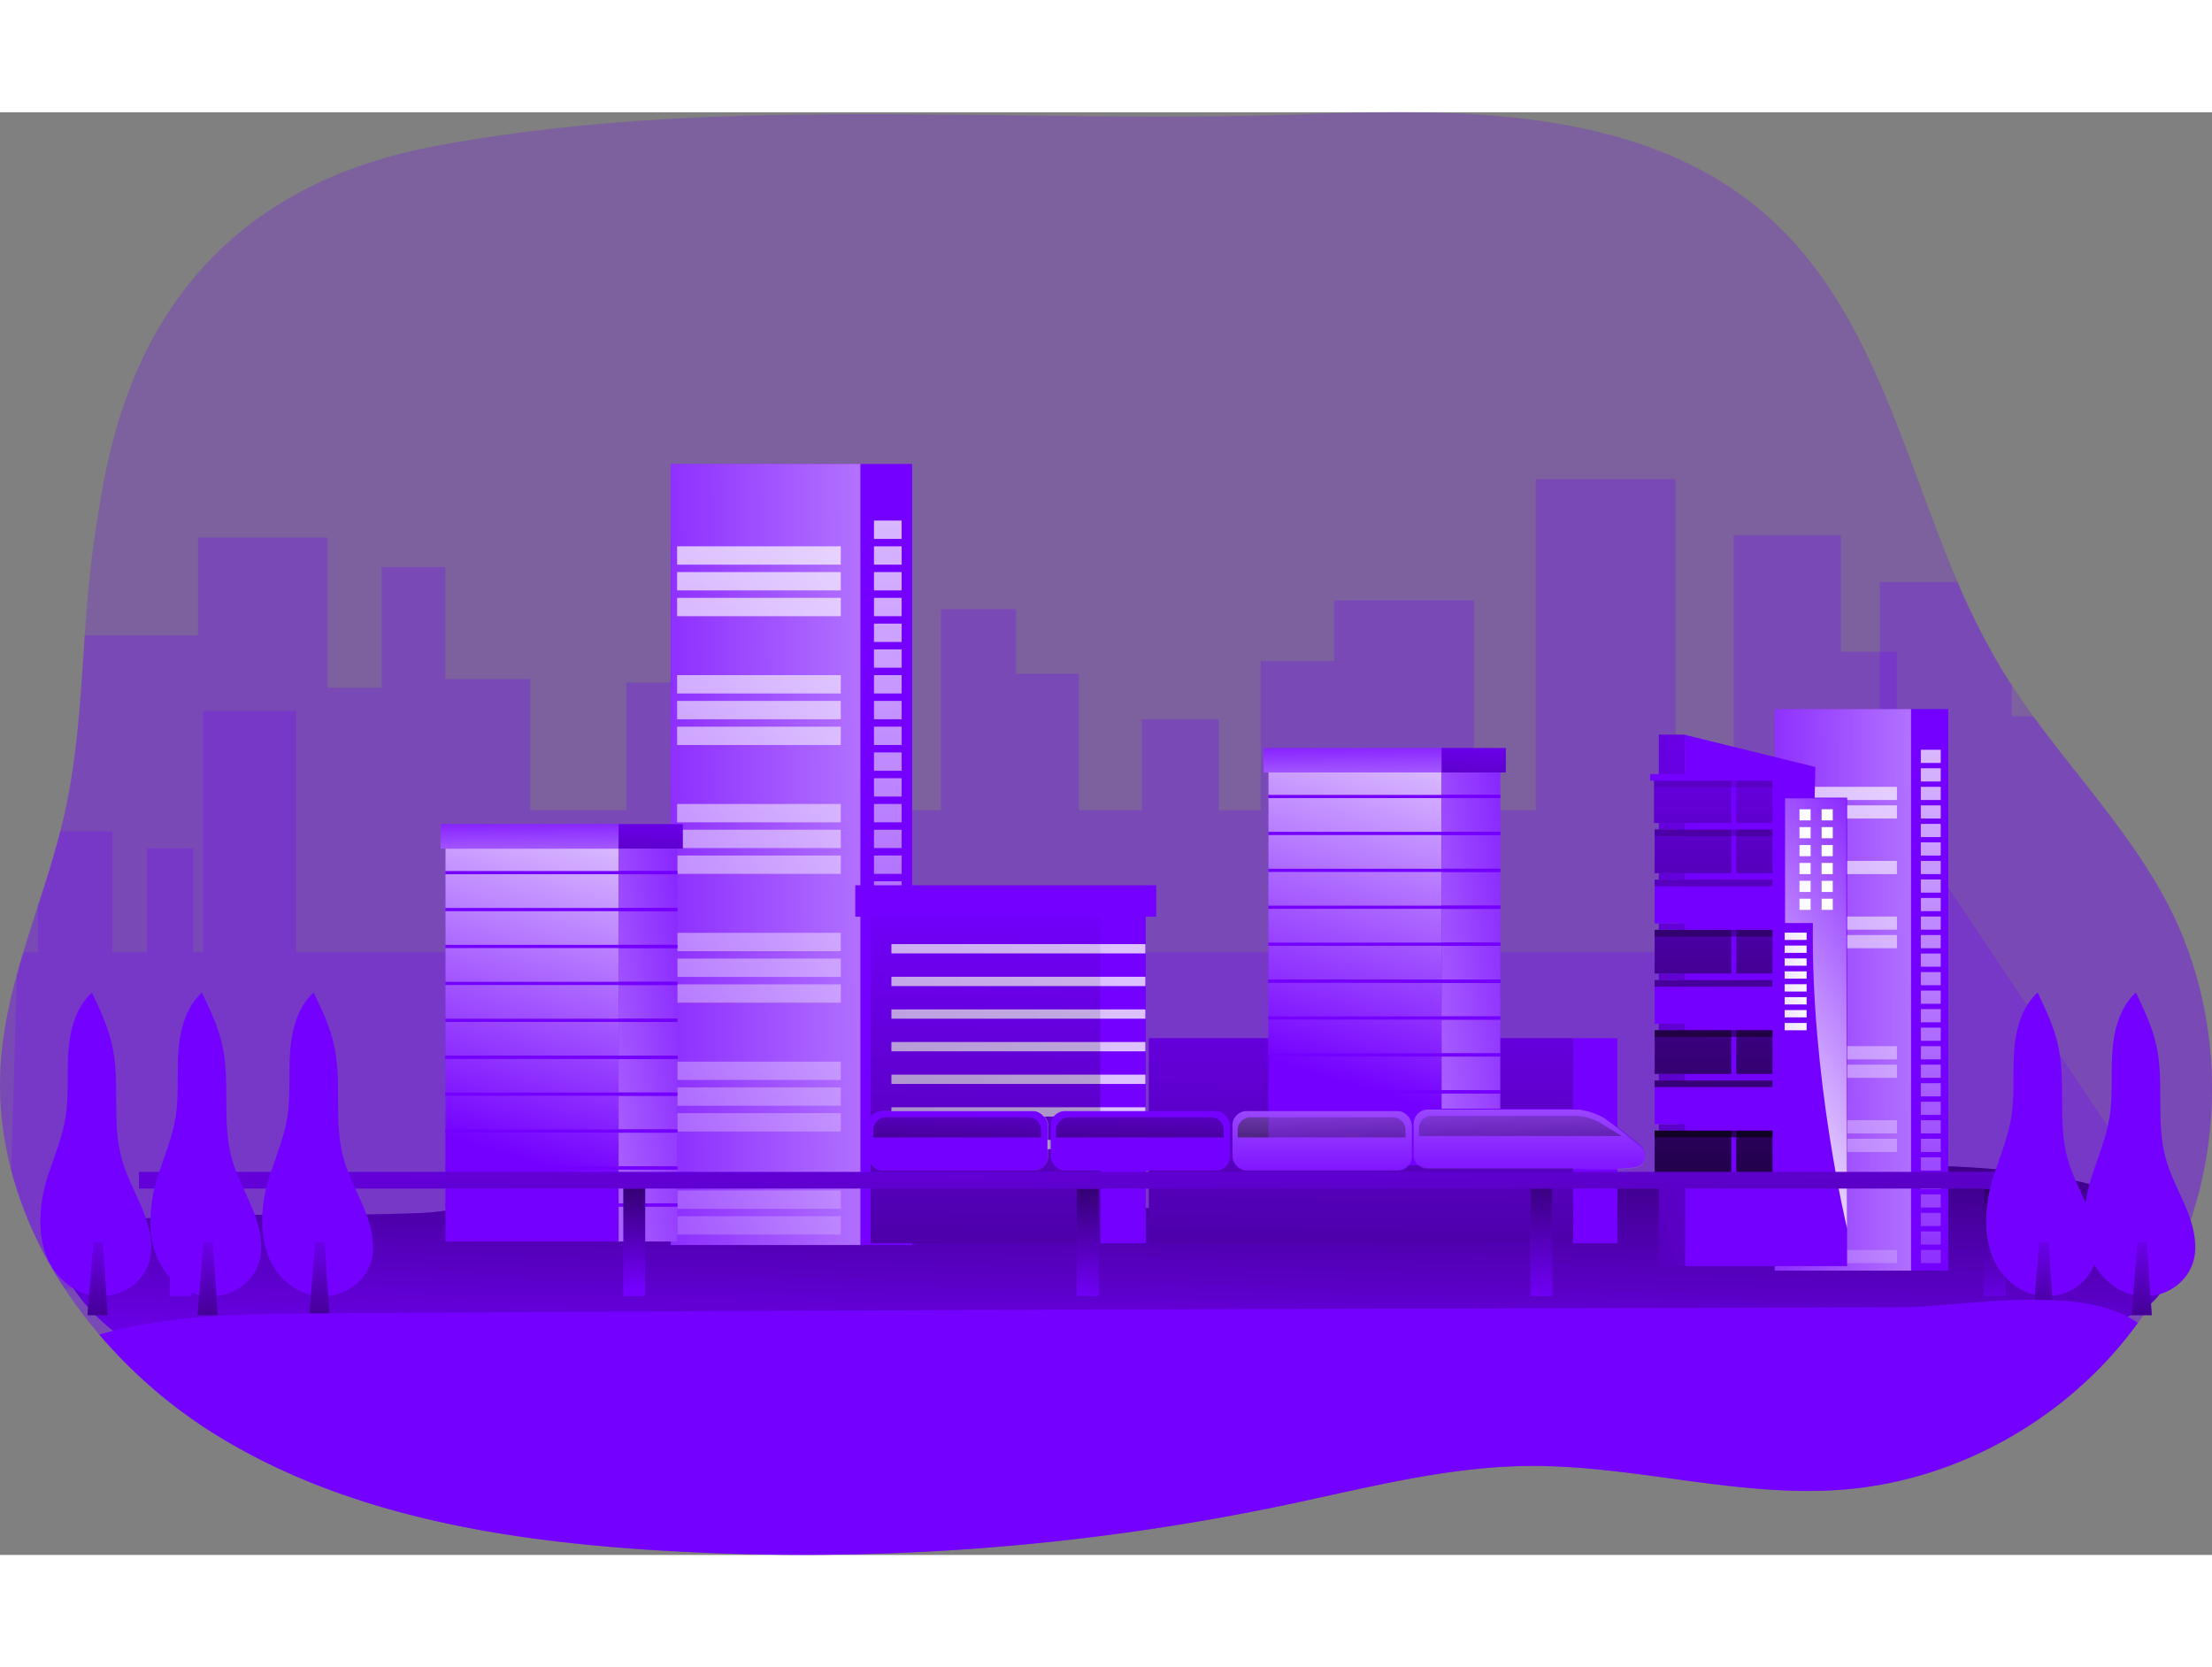 <svg xmlns="http://www.w3.org/2000/svg" xmlns:xlink="http://www.w3.org/1999/xlink" viewBox="0 0 563.44 367.47" width="406" height="306" class="illustration styles_illustrationTablet__1DWOa"><rect x="0" y="0" width="563.44" height="367.47" fill="#808080" stroke="none"/><defs><linearGradient id="linear-gradient" x1="285.55" y1="384.43" x2="287.92" y2="247.31" gradientUnits="userSpaceOnUse"><stop offset="0" stop-color="#010101" stop-opacity="0"></stop><stop offset="0.95" stop-color="#010101"></stop></linearGradient><linearGradient id="linear-gradient-2" x1="225.34" y1="350.11" x2="225.96" y2="163.94" gradientUnits="userSpaceOnUse"><stop offset="0" stop-color="#fff" stop-opacity="0"></stop><stop offset="0.95" stop-color="#fff"></stop></linearGradient><linearGradient id="linear-gradient-3" x1="225.34" y1="350.11" x2="226.53" y2="-9.6" xlink:href="#linear-gradient-2"></linearGradient><linearGradient id="linear-gradient-4" x1="225.36" y1="350.11" x2="225.98" y2="163.94" xlink:href="#linear-gradient-2"></linearGradient><linearGradient id="linear-gradient-5" x1="225.36" y1="350.11" x2="226.55" y2="-9.6" xlink:href="#linear-gradient-2"></linearGradient><linearGradient id="linear-gradient-6" x1="225.38" y1="350.11" x2="226" y2="163.94" xlink:href="#linear-gradient-2"></linearGradient><linearGradient id="linear-gradient-7" x1="225.38" y1="350.11" x2="226.57" y2="-9.6" xlink:href="#linear-gradient-2"></linearGradient><linearGradient id="linear-gradient-8" x1="225.41" y1="350.11" x2="226.02" y2="163.94" xlink:href="#linear-gradient-2"></linearGradient><linearGradient id="linear-gradient-9" x1="225.41" y1="350.11" x2="226.59" y2="-9.6" xlink:href="#linear-gradient-2"></linearGradient><linearGradient id="linear-gradient-10" x1="225.43" y1="350.11" x2="226.04" y2="163.94" xlink:href="#linear-gradient-2"></linearGradient><linearGradient id="linear-gradient-11" x1="225.43" y1="350.11" x2="226.62" y2="-9.6" xlink:href="#linear-gradient-2"></linearGradient><linearGradient id="linear-gradient-12" x1="225.45" y1="350.11" x2="226.06" y2="163.94" xlink:href="#linear-gradient-2"></linearGradient><linearGradient id="linear-gradient-13" x1="225.45" y1="350.11" x2="226.64" y2="-9.6" xlink:href="#linear-gradient-2"></linearGradient><linearGradient id="linear-gradient-14" x1="225.47" y1="350.11" x2="226.09" y2="163.94" xlink:href="#linear-gradient-2"></linearGradient><linearGradient id="linear-gradient-15" x1="225.47" y1="350.11" x2="226.66" y2="-9.6" xlink:href="#linear-gradient-2"></linearGradient><linearGradient id="linear-gradient-16" x1="225.49" y1="350.11" x2="226.11" y2="163.94" xlink:href="#linear-gradient-2"></linearGradient><linearGradient id="linear-gradient-17" x1="225.49" y1="350.11" x2="226.68" y2="-9.6" xlink:href="#linear-gradient-2"></linearGradient><linearGradient id="linear-gradient-18" x1="225.51" y1="350.11" x2="226.13" y2="163.94" xlink:href="#linear-gradient-2"></linearGradient><linearGradient id="linear-gradient-19" x1="225.51" y1="350.11" x2="226.7" y2="-9.6" xlink:href="#linear-gradient-2"></linearGradient><linearGradient id="linear-gradient-20" x1="225.54" y1="350.11" x2="226.15" y2="163.94" xlink:href="#linear-gradient-2"></linearGradient><linearGradient id="linear-gradient-21" x1="225.54" y1="350.11" x2="226.72" y2="-9.6" xlink:href="#linear-gradient-2"></linearGradient><linearGradient id="linear-gradient-22" x1="225.56" y1="350.11" x2="226.17" y2="163.94" xlink:href="#linear-gradient-2"></linearGradient><linearGradient id="linear-gradient-23" x1="225.56" y1="350.11" x2="226.75" y2="-9.6" xlink:href="#linear-gradient-2"></linearGradient><linearGradient id="linear-gradient-24" x1="225.58" y1="350.11" x2="226.19" y2="163.94" xlink:href="#linear-gradient-2"></linearGradient><linearGradient id="linear-gradient-25" x1="225.58" y1="350.11" x2="226.77" y2="-9.6" xlink:href="#linear-gradient-2"></linearGradient><linearGradient id="linear-gradient-26" x1="225.6" y1="350.11" x2="226.22" y2="163.94" xlink:href="#linear-gradient-2"></linearGradient><linearGradient id="linear-gradient-27" x1="225.6" y1="350.11" x2="226.79" y2="-9.6" xlink:href="#linear-gradient-2"></linearGradient><linearGradient id="linear-gradient-28" x1="225.62" y1="350.11" x2="226.24" y2="163.94" xlink:href="#linear-gradient-2"></linearGradient><linearGradient id="linear-gradient-29" x1="225.62" y1="350.11" x2="226.81" y2="-9.6" xlink:href="#linear-gradient-2"></linearGradient><linearGradient id="linear-gradient-30" x1="225.64" y1="350.11" x2="226.26" y2="163.94" xlink:href="#linear-gradient-2"></linearGradient><linearGradient id="linear-gradient-31" x1="225.64" y1="350.11" x2="226.83" y2="-9.6" xlink:href="#linear-gradient-2"></linearGradient><linearGradient id="linear-gradient-32" x1="225.67" y1="350.11" x2="226.28" y2="163.94" xlink:href="#linear-gradient-2"></linearGradient><linearGradient id="linear-gradient-33" x1="225.67" y1="350.11" x2="226.85" y2="-9.6" xlink:href="#linear-gradient-2"></linearGradient><linearGradient id="linear-gradient-34" x1="225.69" y1="350.11" x2="226.3" y2="163.94" xlink:href="#linear-gradient-2"></linearGradient><linearGradient id="linear-gradient-35" x1="225.69" y1="350.11" x2="226.88" y2="-9.6" xlink:href="#linear-gradient-2"></linearGradient><linearGradient id="linear-gradient-36" x1="225.71" y1="350.11" x2="226.32" y2="163.94" xlink:href="#linear-gradient-2"></linearGradient><linearGradient id="linear-gradient-37" x1="225.71" y1="350.11" x2="226.9" y2="-9.6" xlink:href="#linear-gradient-2"></linearGradient><linearGradient id="linear-gradient-38" x1="225.73" y1="350.11" x2="226.35" y2="163.94" xlink:href="#linear-gradient-2"></linearGradient><linearGradient id="linear-gradient-39" x1="225.73" y1="350.11" x2="226.92" y2="-9.6" xlink:href="#linear-gradient-2"></linearGradient><linearGradient id="linear-gradient-40" x1="225.75" y1="350.11" x2="226.37" y2="163.94" xlink:href="#linear-gradient-2"></linearGradient><linearGradient id="linear-gradient-41" x1="225.75" y1="350.11" x2="226.94" y2="-9.6" xlink:href="#linear-gradient-2"></linearGradient><linearGradient id="linear-gradient-42" x1="225.77" y1="350.11" x2="226.39" y2="163.94" xlink:href="#linear-gradient-2"></linearGradient><linearGradient id="linear-gradient-43" x1="225.77" y1="350.11" x2="226.96" y2="-9.6" xlink:href="#linear-gradient-2"></linearGradient><linearGradient id="linear-gradient-44" x1="225.8" y1="350.11" x2="226.41" y2="163.94" xlink:href="#linear-gradient-2"></linearGradient><linearGradient id="linear-gradient-45" x1="225.8" y1="350.11" x2="226.98" y2="-9.6" xlink:href="#linear-gradient-2"></linearGradient><linearGradient id="linear-gradient-46" x1="225.82" y1="350.11" x2="226.43" y2="163.94" xlink:href="#linear-gradient-2"></linearGradient><linearGradient id="linear-gradient-47" x1="225.82" y1="350.11" x2="227.01" y2="-9.6" xlink:href="#linear-gradient-2"></linearGradient><linearGradient id="linear-gradient-48" x1="225.84" y1="350.11" x2="226.45" y2="163.94" xlink:href="#linear-gradient-2"></linearGradient><linearGradient id="linear-gradient-49" x1="225.84" y1="350.11" x2="227.03" y2="-9.6" xlink:href="#linear-gradient-2"></linearGradient><linearGradient id="linear-gradient-50" x1="225.86" y1="350.11" x2="226.48" y2="163.94" xlink:href="#linear-gradient-2"></linearGradient><linearGradient id="linear-gradient-51" x1="225.86" y1="350.11" x2="227.05" y2="-9.6" xlink:href="#linear-gradient-2"></linearGradient><linearGradient id="linear-gradient-52" x1="225.88" y1="350.11" x2="226.5" y2="163.94" xlink:href="#linear-gradient-2"></linearGradient><linearGradient id="linear-gradient-53" x1="225.88" y1="350.11" x2="227.07" y2="-9.6" xlink:href="#linear-gradient-2"></linearGradient><linearGradient id="linear-gradient-54" x1="225.9" y1="350.11" x2="226.52" y2="163.94" xlink:href="#linear-gradient-2"></linearGradient><linearGradient id="linear-gradient-55" x1="225.9" y1="350.11" x2="227.09" y2="-9.6" xlink:href="#linear-gradient-2"></linearGradient><linearGradient id="linear-gradient-56" x1="225.93" y1="350.11" x2="226.54" y2="163.94" xlink:href="#linear-gradient-2"></linearGradient><linearGradient id="linear-gradient-57" x1="225.93" y1="350.11" x2="227.11" y2="-9.6" xlink:href="#linear-gradient-2"></linearGradient><linearGradient id="linear-gradient-58" x1="136.09" y1="189.76" x2="334.35" y2="187.39" xlink:href="#linear-gradient-2"></linearGradient><linearGradient id="linear-gradient-59" x1="192.51" y1="350" x2="193.7" y2="-9.71" xlink:href="#linear-gradient-2"></linearGradient><linearGradient id="linear-gradient-61" x1="192.53" y1="350" x2="193.72" y2="-9.71" xlink:href="#linear-gradient-2"></linearGradient><linearGradient id="linear-gradient-62" x1="192.53" y1="350" x2="193.72" y2="-9.71" xlink:href="#linear-gradient-2"></linearGradient><linearGradient id="linear-gradient-63" x1="192.56" y1="350" x2="193.74" y2="-9.71" xlink:href="#linear-gradient-2"></linearGradient><linearGradient id="linear-gradient-64" x1="192.56" y1="350" x2="193.74" y2="-9.71" xlink:href="#linear-gradient-2"></linearGradient><linearGradient id="linear-gradient-65" x1="192.58" y1="350" x2="193.76" y2="-9.71" xlink:href="#linear-gradient-2"></linearGradient><linearGradient id="linear-gradient-66" x1="192.58" y1="350" x2="193.76" y2="-9.71" xlink:href="#linear-gradient-2"></linearGradient><linearGradient id="linear-gradient-67" x1="192.6" y1="350" x2="193.79" y2="-9.71" xlink:href="#linear-gradient-2"></linearGradient><linearGradient id="linear-gradient-69" x1="192.62" y1="350" x2="193.81" y2="-9.71" xlink:href="#linear-gradient-2"></linearGradient><linearGradient id="linear-gradient-71" x1="192.64" y1="350" x2="193.83" y2="-9.71" xlink:href="#linear-gradient-2"></linearGradient><linearGradient id="linear-gradient-72" x1="192.64" y1="349.99" x2="193.83" y2="-9.71" xlink:href="#linear-gradient-2"></linearGradient><linearGradient id="linear-gradient-73" x1="192.66" y1="350" x2="193.85" y2="-9.71" xlink:href="#linear-gradient-2"></linearGradient><linearGradient id="linear-gradient-74" x1="192.66" y1="350" x2="193.85" y2="-9.71" xlink:href="#linear-gradient-2"></linearGradient><linearGradient id="linear-gradient-75" x1="192.69" y1="350" x2="193.87" y2="-9.71" xlink:href="#linear-gradient-2"></linearGradient><linearGradient id="linear-gradient-76" x1="192.69" y1="350" x2="193.87" y2="-9.71" xlink:href="#linear-gradient-2"></linearGradient><linearGradient id="linear-gradient-77" x1="192.71" y1="350" x2="193.89" y2="-9.71" xlink:href="#linear-gradient-2"></linearGradient><linearGradient id="linear-gradient-79" x1="192.73" y1="350" x2="193.92" y2="-9.71" xlink:href="#linear-gradient-2"></linearGradient><linearGradient id="linear-gradient-81" x1="192.75" y1="350" x2="193.94" y2="-9.71" xlink:href="#linear-gradient-2"></linearGradient><linearGradient id="linear-gradient-82" x1="192.75" y1="350" x2="193.94" y2="-9.71" xlink:href="#linear-gradient-2"></linearGradient><linearGradient id="linear-gradient-83" x1="192.77" y1="350" x2="193.96" y2="-9.71" xlink:href="#linear-gradient-2"></linearGradient><linearGradient id="linear-gradient-84" x1="192.77" y1="350" x2="193.96" y2="-9.71" xlink:href="#linear-gradient-2"></linearGradient><linearGradient id="linear-gradient-85" x1="192.79" y1="350" x2="193.98" y2="-9.71" xlink:href="#linear-gradient-2"></linearGradient><linearGradient id="linear-gradient-86" x1="192.79" y1="350" x2="193.98" y2="-9.71" xlink:href="#linear-gradient-2"></linearGradient><linearGradient id="linear-gradient-87" x1="192.82" y1="350" x2="194" y2="-9.71" xlink:href="#linear-gradient-2"></linearGradient><linearGradient id="linear-gradient-89" x1="192.84" y1="350" x2="194.02" y2="-9.71" xlink:href="#linear-gradient-2"></linearGradient><linearGradient id="linear-gradient-91" x1="192.86" y1="350" x2="194.05" y2="-9.71" xlink:href="#linear-gradient-2"></linearGradient><linearGradient id="linear-gradient-92" x1="192.86" y1="350" x2="194.05" y2="-9.71" xlink:href="#linear-gradient-2"></linearGradient><linearGradient id="linear-gradient-93" x1="192.88" y1="350" x2="194.07" y2="-9.71" xlink:href="#linear-gradient-2"></linearGradient><linearGradient id="linear-gradient-94" x1="192.88" y1="350" x2="194.07" y2="-9.71" xlink:href="#linear-gradient-2"></linearGradient><linearGradient id="linear-gradient-95" x1="192.9" y1="350" x2="194.09" y2="-9.71" xlink:href="#linear-gradient-2"></linearGradient><linearGradient id="linear-gradient-96" x1="192.9" y1="350" x2="194.09" y2="-9.71" xlink:href="#linear-gradient-2"></linearGradient><linearGradient id="linear-gradient-97" x1="192.92" y1="350" x2="194.11" y2="-9.71" xlink:href="#linear-gradient-2"></linearGradient><linearGradient id="linear-gradient-99" x1="192.95" y1="350" x2="194.13" y2="-9.71" xlink:href="#linear-gradient-2"></linearGradient><linearGradient id="linear-gradient-101" x1="192.97" y1="350" x2="194.15" y2="-9.71" xlink:href="#linear-gradient-2"></linearGradient><linearGradient id="linear-gradient-102" x1="192.97" y1="350" x2="194.15" y2="-9.71" xlink:href="#linear-gradient-2"></linearGradient><linearGradient id="linear-gradient-103" x1="192.99" y1="350" x2="194.18" y2="-9.71" xlink:href="#linear-gradient-2"></linearGradient><linearGradient id="linear-gradient-104" x1="192.99" y1="350" x2="194.18" y2="-9.71" xlink:href="#linear-gradient-2"></linearGradient><linearGradient id="linear-gradient-105" x1="193.01" y1="350" x2="194.2" y2="-9.71" xlink:href="#linear-gradient-2"></linearGradient><linearGradient id="linear-gradient-106" x1="193.01" y1="350" x2="194.2" y2="-9.71" xlink:href="#linear-gradient-2"></linearGradient><linearGradient id="linear-gradient-107" x1="193.03" y1="350" x2="194.22" y2="-9.71" xlink:href="#linear-gradient-2"></linearGradient><linearGradient id="linear-gradient-109" x1="193.05" y1="350" x2="194.24" y2="-9.71" xlink:href="#linear-gradient-2"></linearGradient><linearGradient id="linear-gradient-111" x1="193.08" y1="350" x2="194.26" y2="-9.71" xlink:href="#linear-gradient-2"></linearGradient><linearGradient id="linear-gradient-112" x1="193.08" y1="350" x2="194.26" y2="-9.71" xlink:href="#linear-gradient-2"></linearGradient><linearGradient id="linear-gradient-113" x1="193.1" y1="350" x2="194.28" y2="-9.71" xlink:href="#linear-gradient-2"></linearGradient><linearGradient id="linear-gradient-114" x1="193.1" y1="350" x2="194.28" y2="-9.71" xlink:href="#linear-gradient-2"></linearGradient><linearGradient id="linear-gradient-115" x1="491.22" y1="339.32" x2="491.67" y2="205.48" xlink:href="#linear-gradient-2"></linearGradient><linearGradient id="linear-gradient-116" x1="491.22" y1="339.32" x2="492.08" y2="80.71" xlink:href="#linear-gradient-2"></linearGradient><linearGradient id="linear-gradient-117" x1="491.24" y1="339.32" x2="491.68" y2="205.48" xlink:href="#linear-gradient-2"></linearGradient><linearGradient id="linear-gradient-118" x1="491.24" y1="339.32" x2="492.09" y2="80.71" xlink:href="#linear-gradient-2"></linearGradient><linearGradient id="linear-gradient-119" x1="491.26" y1="339.32" x2="491.7" y2="205.48" xlink:href="#linear-gradient-2"></linearGradient><linearGradient id="linear-gradient-120" x1="491.26" y1="339.32" x2="492.11" y2="80.71" xlink:href="#linear-gradient-2"></linearGradient><linearGradient id="linear-gradient-121" x1="491.27" y1="339.32" x2="491.71" y2="205.48" xlink:href="#linear-gradient-2"></linearGradient><linearGradient id="linear-gradient-122" x1="491.27" y1="339.32" x2="492.12" y2="80.71" xlink:href="#linear-gradient-2"></linearGradient><linearGradient id="linear-gradient-123" x1="491.29" y1="339.32" x2="491.73" y2="205.48" xlink:href="#linear-gradient-2"></linearGradient><linearGradient id="linear-gradient-124" x1="491.29" y1="339.32" x2="492.14" y2="80.71" xlink:href="#linear-gradient-2"></linearGradient><linearGradient id="linear-gradient-125" x1="491.3" y1="339.32" x2="491.74" y2="205.48" xlink:href="#linear-gradient-2"></linearGradient><linearGradient id="linear-gradient-126" x1="491.3" y1="339.32" x2="492.16" y2="80.71" xlink:href="#linear-gradient-2"></linearGradient><linearGradient id="linear-gradient-127" x1="491.32" y1="339.32" x2="491.76" y2="205.48" xlink:href="#linear-gradient-2"></linearGradient><linearGradient id="linear-gradient-128" x1="491.32" y1="339.32" x2="492.17" y2="80.71" xlink:href="#linear-gradient-2"></linearGradient><linearGradient id="linear-gradient-129" x1="491.33" y1="339.32" x2="491.78" y2="205.48" xlink:href="#linear-gradient-2"></linearGradient><linearGradient id="linear-gradient-130" x1="491.33" y1="339.32" x2="492.19" y2="80.71" xlink:href="#linear-gradient-2"></linearGradient><linearGradient id="linear-gradient-131" x1="491.35" y1="339.32" x2="491.79" y2="205.48" xlink:href="#linear-gradient-2"></linearGradient><linearGradient id="linear-gradient-132" x1="491.35" y1="339.32" x2="492.2" y2="80.72" xlink:href="#linear-gradient-2"></linearGradient><linearGradient id="linear-gradient-133" x1="491.36" y1="339.32" x2="491.81" y2="205.48" xlink:href="#linear-gradient-2"></linearGradient><linearGradient id="linear-gradient-134" x1="491.36" y1="339.32" x2="492.22" y2="80.72" xlink:href="#linear-gradient-2"></linearGradient><linearGradient id="linear-gradient-135" x1="491.38" y1="339.32" x2="491.82" y2="205.48" xlink:href="#linear-gradient-2"></linearGradient><linearGradient id="linear-gradient-136" x1="491.38" y1="339.32" x2="492.23" y2="80.72" xlink:href="#linear-gradient-2"></linearGradient><linearGradient id="linear-gradient-137" x1="491.4" y1="339.32" x2="491.84" y2="205.48" xlink:href="#linear-gradient-2"></linearGradient><linearGradient id="linear-gradient-138" x1="491.4" y1="339.32" x2="492.25" y2="80.72" xlink:href="#linear-gradient-2"></linearGradient><linearGradient id="linear-gradient-139" x1="491.41" y1="339.32" x2="491.85" y2="205.48" xlink:href="#linear-gradient-2"></linearGradient><linearGradient id="linear-gradient-140" x1="491.41" y1="339.32" x2="492.27" y2="80.72" xlink:href="#linear-gradient-2"></linearGradient><linearGradient id="linear-gradient-141" x1="491.43" y1="339.32" x2="491.87" y2="205.48" xlink:href="#linear-gradient-2"></linearGradient><linearGradient id="linear-gradient-142" x1="491.43" y1="339.32" x2="492.28" y2="80.72" xlink:href="#linear-gradient-2"></linearGradient><linearGradient id="linear-gradient-143" x1="491.44" y1="339.32" x2="491.88" y2="205.48" xlink:href="#linear-gradient-2"></linearGradient><linearGradient id="linear-gradient-144" x1="491.44" y1="339.32" x2="492.3" y2="80.72" xlink:href="#linear-gradient-2"></linearGradient><linearGradient id="linear-gradient-145" x1="491.46" y1="339.32" x2="491.9" y2="205.48" xlink:href="#linear-gradient-2"></linearGradient><linearGradient id="linear-gradient-146" x1="491.46" y1="339.32" x2="492.31" y2="80.72" xlink:href="#linear-gradient-2"></linearGradient><linearGradient id="linear-gradient-147" x1="491.47" y1="339.32" x2="491.92" y2="205.48" xlink:href="#linear-gradient-2"></linearGradient><linearGradient id="linear-gradient-148" x1="491.47" y1="339.32" x2="492.33" y2="80.72" xlink:href="#linear-gradient-2"></linearGradient><linearGradient id="linear-gradient-149" x1="491.49" y1="339.32" x2="491.93" y2="205.48" xlink:href="#linear-gradient-2"></linearGradient><linearGradient id="linear-gradient-150" x1="491.49" y1="339.32" x2="492.34" y2="80.72" xlink:href="#linear-gradient-2"></linearGradient><linearGradient id="linear-gradient-151" x1="491.51" y1="339.32" x2="491.95" y2="205.48" xlink:href="#linear-gradient-2"></linearGradient><linearGradient id="linear-gradient-152" x1="491.51" y1="339.32" x2="492.36" y2="80.72" xlink:href="#linear-gradient-2"></linearGradient><linearGradient id="linear-gradient-153" x1="491.52" y1="339.32" x2="491.96" y2="205.48" xlink:href="#linear-gradient-2"></linearGradient><linearGradient id="linear-gradient-154" x1="491.52" y1="339.32" x2="492.37" y2="80.72" xlink:href="#linear-gradient-2"></linearGradient><linearGradient id="linear-gradient-155" x1="491.54" y1="339.32" x2="491.98" y2="205.48" xlink:href="#linear-gradient-2"></linearGradient><linearGradient id="linear-gradient-156" x1="491.54" y1="339.32" x2="492.39" y2="80.72" xlink:href="#linear-gradient-2"></linearGradient><linearGradient id="linear-gradient-157" x1="491.55" y1="339.32" x2="491.99" y2="205.48" xlink:href="#linear-gradient-2"></linearGradient><linearGradient id="linear-gradient-158" x1="491.55" y1="339.32" x2="492.41" y2="80.72" xlink:href="#linear-gradient-2"></linearGradient><linearGradient id="linear-gradient-159" x1="491.57" y1="339.32" x2="492.01" y2="205.48" xlink:href="#linear-gradient-2"></linearGradient><linearGradient id="linear-gradient-160" x1="491.57" y1="339.32" x2="492.42" y2="80.72" xlink:href="#linear-gradient-2"></linearGradient><linearGradient id="linear-gradient-161" x1="491.58" y1="339.32" x2="492.02" y2="205.48" xlink:href="#linear-gradient-2"></linearGradient><linearGradient id="linear-gradient-162" x1="491.58" y1="339.32" x2="492.44" y2="80.72" xlink:href="#linear-gradient-2"></linearGradient><linearGradient id="linear-gradient-163" x1="491.6" y1="339.32" x2="492.04" y2="205.48" xlink:href="#linear-gradient-2"></linearGradient><linearGradient id="linear-gradient-164" x1="491.6" y1="339.32" x2="492.45" y2="80.72" xlink:href="#linear-gradient-2"></linearGradient><linearGradient id="linear-gradient-165" x1="491.61" y1="339.32" x2="492.06" y2="205.48" xlink:href="#linear-gradient-2"></linearGradient><linearGradient id="linear-gradient-166" x1="491.61" y1="339.32" x2="492.47" y2="80.72" xlink:href="#linear-gradient-2"></linearGradient><linearGradient id="linear-gradient-167" x1="491.63" y1="339.32" x2="492.07" y2="205.48" xlink:href="#linear-gradient-2"></linearGradient><linearGradient id="linear-gradient-168" x1="491.63" y1="339.32" x2="492.48" y2="80.72" xlink:href="#linear-gradient-2"></linearGradient><linearGradient id="linear-gradient-169" x1="491.65" y1="339.32" x2="492.09" y2="205.48" xlink:href="#linear-gradient-2"></linearGradient><linearGradient id="linear-gradient-170" x1="491.65" y1="339.32" x2="492.5" y2="80.72" xlink:href="#linear-gradient-2"></linearGradient><linearGradient id="linear-gradient-171" x1="427.06" y1="224.04" x2="569.59" y2="222.33" xlink:href="#linear-gradient-2"></linearGradient><linearGradient id="linear-gradient-172" x1="467.62" y1="339.24" x2="468.48" y2="80.64" xlink:href="#linear-gradient-2"></linearGradient><linearGradient id="linear-gradient-174" x1="467.64" y1="339.24" x2="468.49" y2="80.64" xlink:href="#linear-gradient-2"></linearGradient><linearGradient id="linear-gradient-176" x1="467.65" y1="339.24" x2="468.51" y2="80.64" xlink:href="#linear-gradient-2"></linearGradient><linearGradient id="linear-gradient-177" x1="467.65" y1="339.24" x2="468.51" y2="80.64" xlink:href="#linear-gradient-2"></linearGradient><linearGradient id="linear-gradient-178" x1="467.67" y1="339.24" x2="468.52" y2="80.64" xlink:href="#linear-gradient-2"></linearGradient><linearGradient id="linear-gradient-179" x1="467.67" y1="339.24" x2="468.52" y2="80.64" xlink:href="#linear-gradient-2"></linearGradient><linearGradient id="linear-gradient-180" x1="467.69" y1="339.24" x2="468.54" y2="80.64" xlink:href="#linear-gradient-2"></linearGradient><linearGradient id="linear-gradient-182" x1="467.7" y1="339.24" x2="468.55" y2="80.64" xlink:href="#linear-gradient-2"></linearGradient><linearGradient id="linear-gradient-184" x1="467.72" y1="339.24" x2="468.57" y2="80.64" xlink:href="#linear-gradient-2"></linearGradient><linearGradient id="linear-gradient-185" x1="467.72" y1="339.24" x2="468.57" y2="80.63" xlink:href="#linear-gradient-2"></linearGradient><linearGradient id="linear-gradient-186" x1="467.73" y1="339.24" x2="468.59" y2="80.64" xlink:href="#linear-gradient-2"></linearGradient><linearGradient id="linear-gradient-188" x1="467.75" y1="339.24" x2="468.6" y2="80.64" xlink:href="#linear-gradient-2"></linearGradient><linearGradient id="linear-gradient-190" x1="467.76" y1="339.24" x2="468.62" y2="80.64" xlink:href="#linear-gradient-2"></linearGradient><linearGradient id="linear-gradient-191" x1="467.76" y1="339.24" x2="468.62" y2="80.64" xlink:href="#linear-gradient-2"></linearGradient><linearGradient id="linear-gradient-192" x1="467.78" y1="339.24" x2="468.63" y2="80.64" xlink:href="#linear-gradient-2"></linearGradient><linearGradient id="linear-gradient-193" x1="467.78" y1="339.24" x2="468.63" y2="80.64" xlink:href="#linear-gradient-2"></linearGradient><linearGradient id="linear-gradient-194" x1="467.79" y1="339.24" x2="468.65" y2="80.64" xlink:href="#linear-gradient-2"></linearGradient><linearGradient id="linear-gradient-196" x1="467.81" y1="339.24" x2="468.66" y2="80.64" xlink:href="#linear-gradient-2"></linearGradient><linearGradient id="linear-gradient-198" x1="467.83" y1="339.24" x2="468.68" y2="80.64" xlink:href="#linear-gradient-2"></linearGradient><linearGradient id="linear-gradient-200" x1="467.84" y1="339.24" x2="468.69" y2="80.64" xlink:href="#linear-gradient-2"></linearGradient><linearGradient id="linear-gradient-202" x1="467.86" y1="339.24" x2="468.71" y2="80.64" xlink:href="#linear-gradient-2"></linearGradient><linearGradient id="linear-gradient-204" x1="467.87" y1="339.24" x2="468.73" y2="80.64" xlink:href="#linear-gradient-2"></linearGradient><linearGradient id="linear-gradient-205" x1="467.87" y1="339.24" x2="468.73" y2="80.64" xlink:href="#linear-gradient-2"></linearGradient><linearGradient id="linear-gradient-206" x1="467.89" y1="339.24" x2="468.74" y2="80.64" xlink:href="#linear-gradient-2"></linearGradient><linearGradient id="linear-gradient-207" x1="467.89" y1="339.24" x2="468.74" y2="80.64" xlink:href="#linear-gradient-2"></linearGradient><linearGradient id="linear-gradient-208" x1="467.9" y1="339.24" x2="468.76" y2="80.64" xlink:href="#linear-gradient-2"></linearGradient><linearGradient id="linear-gradient-210" x1="467.92" y1="339.24" x2="468.77" y2="80.64" xlink:href="#linear-gradient-2"></linearGradient><linearGradient id="linear-gradient-212" x1="467.93" y1="339.24" x2="468.79" y2="80.64" xlink:href="#linear-gradient-2"></linearGradient><linearGradient id="linear-gradient-213" x1="467.93" y1="339.24" x2="468.79" y2="80.64" xlink:href="#linear-gradient-2"></linearGradient><linearGradient id="linear-gradient-214" x1="467.95" y1="339.24" x2="468.8" y2="80.64" xlink:href="#linear-gradient-2"></linearGradient><linearGradient id="linear-gradient-215" x1="467.95" y1="339.24" x2="468.8" y2="80.64" xlink:href="#linear-gradient-2"></linearGradient><linearGradient id="linear-gradient-216" x1="467.97" y1="339.24" x2="468.82" y2="80.64" xlink:href="#linear-gradient-2"></linearGradient><linearGradient id="linear-gradient-218" x1="467.98" y1="339.24" x2="468.83" y2="80.64" xlink:href="#linear-gradient-2"></linearGradient><linearGradient id="linear-gradient-220" x1="468" y1="339.24" x2="468.85" y2="80.64" xlink:href="#linear-gradient-2"></linearGradient><linearGradient id="linear-gradient-222" x1="468.01" y1="339.24" x2="468.87" y2="80.64" xlink:href="#linear-gradient-2"></linearGradient><linearGradient id="linear-gradient-224" x1="468.03" y1="339.24" x2="468.88" y2="80.64" xlink:href="#linear-gradient-2"></linearGradient><linearGradient id="linear-gradient-226" x1="468.04" y1="339.24" x2="468.9" y2="80.64" xlink:href="#linear-gradient-2"></linearGradient><linearGradient id="linear-gradient-227" x1="468.04" y1="339.24" x2="468.9" y2="80.64" xlink:href="#linear-gradient-2"></linearGradient><linearGradient id="linear-gradient-228" x1="469.5" y1="273.17" x2="221.39" y2="336.09" gradientTransform="translate(856.98 567.14) rotate(180)" xlink:href="#linear-gradient"></linearGradient><linearGradient id="linear-gradient-229" x1="743.4" y1="244.36" x2="695.98" y2="249.68" gradientTransform="matrix(-1, 0, 0, 1, 1156.87, -57.36)" gradientUnits="userSpaceOnUse"><stop offset="0" stop-color="#1c265c"></stop><stop offset="1" stop-color="#fff" stop-opacity="0"></stop></linearGradient><linearGradient id="linear-gradient-230" x1="744.81" y1="256.98" x2="697.4" y2="262.31" xlink:href="#linear-gradient-229"></linearGradient><linearGradient id="linear-gradient-231" x1="746.23" y1="269.61" x2="698.82" y2="274.94" xlink:href="#linear-gradient-229"></linearGradient><linearGradient id="linear-gradient-232" x1="747.65" y1="282.23" x2="700.24" y2="287.56" xlink:href="#linear-gradient-229"></linearGradient><linearGradient id="linear-gradient-233" x1="749.07" y1="294.86" x2="701.66" y2="300.19" xlink:href="#linear-gradient-229"></linearGradient><linearGradient id="linear-gradient-234" x1="750.49" y1="307.49" x2="703.08" y2="312.81" xlink:href="#linear-gradient-229"></linearGradient><linearGradient id="linear-gradient-235" x1="751.91" y1="320.1" x2="704.49" y2="325.43" xlink:href="#linear-gradient-229"></linearGradient><linearGradient id="linear-gradient-236" x1="742" y1="231.89" x2="694.58" y2="237.22" xlink:href="#linear-gradient-229"></linearGradient><linearGradient id="linear-gradient-237" x1="507.63" y1="260.46" x2="429.87" y2="308.84" xlink:href="#linear-gradient-2"></linearGradient><linearGradient id="linear-gradient-238" x1="436.41" y1="147.04" x2="436.41" y2="330.01" xlink:href="#linear-gradient"></linearGradient><linearGradient id="linear-gradient-239" x1="436.48" y1="147.04" x2="436.48" y2="330.01" xlink:href="#linear-gradient"></linearGradient><linearGradient id="linear-gradient-246" x1="770.66" y1="269.82" x2="690.53" y2="266.93" gradientTransform="matrix(1, 0, 0, -1, -239.52, 534.5)" xlink:href="#linear-gradient-2"></linearGradient><linearGradient id="linear-gradient-247" x1="770.54" y1="273.1" x2="690.41" y2="270.21" gradientTransform="matrix(1, 0, 0, -1, -239.52, 541.07)" xlink:href="#linear-gradient-2"></linearGradient><linearGradient id="linear-gradient-248" x1="770.42" y1="276.38" x2="690.29" y2="273.49" gradientTransform="matrix(1, 0, 0, -1, -239.52, 547.64)" xlink:href="#linear-gradient-2"></linearGradient><linearGradient id="linear-gradient-249" x1="770.31" y1="279.66" x2="690.17" y2="276.77" gradientTransform="matrix(1, 0, 0, -1, -239.52, 554.21)" xlink:href="#linear-gradient-2"></linearGradient><linearGradient id="linear-gradient-250" x1="770.19" y1="282.94" x2="690.05" y2="280.05" gradientTransform="matrix(1, 0, 0, -1, -239.52, 560.78)" xlink:href="#linear-gradient-2"></linearGradient><linearGradient id="linear-gradient-251" x1="770.07" y1="286.22" x2="689.94" y2="283.33" gradientTransform="matrix(1, 0, 0, -1, -239.52, 567.35)" xlink:href="#linear-gradient-2"></linearGradient><linearGradient id="linear-gradient-252" x1="769.95" y1="289.51" x2="689.82" y2="286.61" gradientTransform="matrix(1, 0, 0, -1, -239.52, 573.92)" xlink:href="#linear-gradient-2"></linearGradient><linearGradient id="linear-gradient-253" x1="769.83" y1="292.79" x2="689.7" y2="289.89" gradientTransform="matrix(1, 0, 0, -1, -239.52, 580.49)" xlink:href="#linear-gradient-2"></linearGradient><linearGradient id="linear-gradient-254" x1="771.77" y1="239.21" x2="691.63" y2="236.31" gradientTransform="matrix(1, 0, 0, -1, -223.45, 472.62)" xlink:href="#linear-gradient-2"></linearGradient><linearGradient id="linear-gradient-255" x1="771.77" y1="239" x2="691.64" y2="236.11" gradientTransform="matrix(1, 0, 0, -1, -234.76, 472.62)" xlink:href="#linear-gradient-2"></linearGradient><linearGradient id="linear-gradient-256" x1="771.6" y1="243.76" x2="691.47" y2="240.87" gradientTransform="matrix(1, 0, 0, -1, -223.45, 481.73)" xlink:href="#linear-gradient-2"></linearGradient><linearGradient id="linear-gradient-257" x1="771.61" y1="243.56" x2="691.48" y2="240.66" gradientTransform="matrix(1, 0, 0, -1, -234.76, 481.73)" xlink:href="#linear-gradient-2"></linearGradient><linearGradient id="linear-gradient-258" x1="771.44" y1="248.31" x2="691.3" y2="245.42" gradientTransform="matrix(1, 0, 0, -1, -223.45, 490.85)" xlink:href="#linear-gradient-2"></linearGradient><linearGradient id="linear-gradient-259" x1="771.44" y1="248.11" x2="691.31" y2="245.21" gradientTransform="matrix(1, 0, 0, -1, -234.76, 490.85)" xlink:href="#linear-gradient-2"></linearGradient><linearGradient id="linear-gradient-260" x1="771.27" y1="252.86" x2="691.14" y2="249.97" gradientTransform="matrix(1, 0, 0, -1, -223.45, 499.96)" xlink:href="#linear-gradient-2"></linearGradient><linearGradient id="linear-gradient-261" x1="771.28" y1="252.66" x2="691.15" y2="249.77" gradientTransform="matrix(1, 0, 0, -1, -234.76, 499.96)" xlink:href="#linear-gradient-2"></linearGradient><linearGradient id="linear-gradient-262" x1="771.11" y1="257.42" x2="690.98" y2="254.52" gradientTransform="matrix(1, 0, 0, -1, -223.45, 509.08)" xlink:href="#linear-gradient-2"></linearGradient><linearGradient id="linear-gradient-263" x1="771.12" y1="257.21" x2="690.98" y2="254.32" gradientTransform="matrix(1, 0, 0, -1, -234.76, 509.08)" xlink:href="#linear-gradient-2"></linearGradient><linearGradient id="linear-gradient-264" x1="770.94" y1="261.97" x2="690.81" y2="259.07" gradientTransform="matrix(1, 0, 0, -1, -223.45, 518.19)" xlink:href="#linear-gradient-2"></linearGradient><linearGradient id="linear-gradient-265" x1="770.95" y1="261.76" x2="690.82" y2="258.87" gradientTransform="matrix(1, 0, 0, -1, -234.76, 518.19)" xlink:href="#linear-gradient-2"></linearGradient><linearGradient id="linear-gradient-266" x1="438.03" y1="208.75" x2="447.23" y2="396.32" gradientTransform="translate(877.99 456.9) rotate(180)" xlink:href="#linear-gradient"></linearGradient><linearGradient id="linear-gradient-267" x1="437.48" y1="208.78" x2="446.68" y2="396.35" gradientTransform="translate(878.1 481.76) rotate(180)" xlink:href="#linear-gradient"></linearGradient><linearGradient id="linear-gradient-268" x1="436.85" y1="208.81" x2="446.05" y2="396.38" gradientTransform="translate(878.1 507.34) rotate(180)" xlink:href="#linear-gradient"></linearGradient><linearGradient id="linear-gradient-269" x1="436.22" y1="208.84" x2="445.42" y2="396.41" gradientTransform="translate(878.1 532.91) rotate(180)" xlink:href="#linear-gradient"></linearGradient><linearGradient id="linear-gradient-270" x1="435.6" y1="208.87" x2="444.8" y2="396.44" gradientTransform="translate(878.1 558.48) rotate(180)" xlink:href="#linear-gradient"></linearGradient><linearGradient id="linear-gradient-271" x1="434.97" y1="208.9" x2="444.17" y2="396.47" gradientTransform="translate(878.1 584.05) rotate(180)" xlink:href="#linear-gradient"></linearGradient><linearGradient id="linear-gradient-272" x1="434.35" y1="208.93" x2="443.55" y2="396.5" gradientTransform="translate(878.1 609.62) rotate(180)" xlink:href="#linear-gradient"></linearGradient><linearGradient id="linear-gradient-273" x1="433.72" y1="208.97" x2="442.92" y2="396.53" gradientTransform="translate(878.1 635.19) rotate(180)" xlink:href="#linear-gradient"></linearGradient><linearGradient id="linear-gradient-274" x1="-965.46" y1="257.3" x2="785.48" y2="194.08" xlink:href="#linear-gradient-2"></linearGradient><linearGradient id="linear-gradient-275" x1="-965.46" y1="265.61" x2="785.48" y2="202.39" xlink:href="#linear-gradient-2"></linearGradient><linearGradient id="linear-gradient-276" x1="-965.46" y1="273.92" x2="785.48" y2="210.7" xlink:href="#linear-gradient-2"></linearGradient><linearGradient id="linear-gradient-277" x1="-965.46" y1="282.23" x2="785.48" y2="219.01" xlink:href="#linear-gradient-2"></linearGradient><linearGradient id="linear-gradient-278" x1="-965.46" y1="290.54" x2="785.48" y2="227.32" xlink:href="#linear-gradient-2"></linearGradient><linearGradient id="linear-gradient-279" x1="-965.46" y1="298.85" x2="785.48" y2="235.63" xlink:href="#linear-gradient-2"></linearGradient><linearGradient id="linear-gradient-280" x1="-965.46" y1="307.16" x2="785.48" y2="243.94" xlink:href="#linear-gradient-2"></linearGradient><linearGradient id="linear-gradient-281" x1="251.46" y1="197.69" x2="248.8" y2="484.03" xlink:href="#linear-gradient"></linearGradient><linearGradient id="linear-gradient-282" x1="347.26" y1="198.65" x2="344.59" y2="484.78" xlink:href="#linear-gradient"></linearGradient><linearGradient id="linear-gradient-283" x1="337.08" y1="244.64" x2="335.75" y2="290.49" xlink:href="#linear-gradient"></linearGradient><linearGradient id="linear-gradient-284" x1="127.36" y1="264.82" x2="161.87" y2="149.52" xlink:href="#linear-gradient-2"></linearGradient><linearGradient id="linear-gradient-285" x1="197.2" y1="291.46" x2="81.45" y2="305.11" gradientTransform="translate(335.23 589.9) rotate(-180)" xlink:href="#linear-gradient-2"></linearGradient><linearGradient id="linear-gradient-286" x1="135.26" y1="176.5" x2="135.7" y2="211" xlink:href="#linear-gradient-2"></linearGradient><linearGradient id="linear-gradient-287" x1="168.62" y1="232.99" x2="166.4" y2="298.88" gradientTransform="translate(336.65 483.59) rotate(-180)" xlink:href="#linear-gradient"></linearGradient><linearGradient id="linear-gradient-288" x1="336.99" y1="245.43" x2="371.5" y2="130.13" xlink:href="#linear-gradient-2"></linearGradient><linearGradient id="linear-gradient-289" x1="406.83" y1="272.07" x2="291.08" y2="285.72" gradientTransform="translate(754.49 551.11) rotate(-180)" xlink:href="#linear-gradient-2"></linearGradient><linearGradient id="linear-gradient-290" x1="344.89" y1="157.11" x2="345.33" y2="191.61" xlink:href="#linear-gradient-2"></linearGradient><linearGradient id="linear-gradient-291" x1="378.25" y1="213.6" x2="376.03" y2="279.49" gradientTransform="translate(755.91 444.8) rotate(-180)" xlink:href="#linear-gradient"></linearGradient><linearGradient id="linear-gradient-292" x1="275.24" y1="237.49" x2="280.58" y2="435.15" xlink:href="#linear-gradient"></linearGradient><linearGradient id="linear-gradient-293" x1="508.21" y1="308.23" x2="507.99" y2="247.91" xlink:href="#linear-gradient"></linearGradient><linearGradient id="linear-gradient-294" x1="391.95" y1="303.67" x2="394.62" y2="240.01" xlink:href="#linear-gradient"></linearGradient><linearGradient id="linear-gradient-295" x1="276.28" y1="303.17" x2="279.24" y2="247.07" xlink:href="#linear-gradient"></linearGradient><linearGradient id="linear-gradient-296" x1="160.91" y1="299.95" x2="163.58" y2="250.09" xlink:href="#linear-gradient"></linearGradient><linearGradient id="linear-gradient-297" x1="45.72" y1="295.62" x2="47.35" y2="255.85" xlink:href="#linear-gradient"></linearGradient><linearGradient id="linear-gradient-298" x1="244.18" y1="276.29" x2="244.18" y2="192.59" xlink:href="#linear-gradient-2"></linearGradient><linearGradient id="linear-gradient-299" x1="243.29" y1="246.7" x2="246.26" y2="300.41" xlink:href="#linear-gradient"></linearGradient><linearGradient id="linear-gradient-300" x1="290.78" y1="244.64" x2="289.45" y2="290.49" xlink:href="#linear-gradient"></linearGradient><linearGradient id="linear-gradient-301" x1="244.26" y1="244.64" x2="242.93" y2="290.49" xlink:href="#linear-gradient"></linearGradient><linearGradient id="linear-gradient-302" x1="336.78" y1="276.29" x2="336.78" y2="192.59" xlink:href="#linear-gradient-2"></linearGradient><linearGradient id="linear-gradient-303" x1="335.89" y1="246.7" x2="338.85" y2="300.41" xlink:href="#linear-gradient"></linearGradient><linearGradient id="linear-gradient-304" x1="392.13" y1="333.27" x2="392.13" y2="249.58" xlink:href="#linear-gradient-2"></linearGradient><linearGradient id="linear-gradient-305" x1="388.96" y1="302.88" x2="392.13" y2="360.21" xlink:href="#linear-gradient"></linearGradient><linearGradient id="linear-gradient-306" x1="81.14" y1="283.46" x2="81.7" y2="342.34" xlink:href="#linear-gradient"></linearGradient><linearGradient id="linear-gradient-307" x1="52.67" y1="283.46" x2="53.23" y2="342.34" xlink:href="#linear-gradient"></linearGradient><linearGradient id="linear-gradient-308" x1="520.26" y1="283.46" x2="520.82" y2="342.34" xlink:href="#linear-gradient"></linearGradient><linearGradient id="linear-gradient-309" x1="545.29" y1="283.46" x2="545.85" y2="342.34" xlink:href="#linear-gradient"></linearGradient><linearGradient id="linear-gradient-310" x1="24.65" y1="283.46" x2="25.21" y2="342.34" xlink:href="#linear-gradient"></linearGradient></defs><title>City Building 2</title><g style="isolation: isolate;"><g id="Layer_1" data-name="Layer 1"><path d="M559.48,342.61c-.25.63-.48,1.3-.76,1.93a93.72,93.72,0,0,1-5.69,12,95,95,0,0,1-5.92,9.21c-17.33,23.93-45.31,40-74.82,42.43-26.84,2.18-53.53-6.26-80.44-6-20.72.19-41,5.53-61.22,9.8a599.1,599.1,0,0,1-163.71,11.48c-38.08-2.56-77-9.2-109.45-29.28a127.51,127.51,0,0,1-29.6-25.46A118.2,118.2,0,0,1,19.05,357a101,101,0,0,1-13.63-30.2A84.54,84.54,0,0,1,2.73,300a112,112,0,0,1,4.15-23c.5-1.89,1.07-3.79,1.64-5.69,1.17-3.92,2.44-7.84,3.7-11.76,2.06-6.3,4.08-12.62,5.69-19,.44-1.71.86-3.41,1.24-5.12,3.22-14.71,4-29.79,5-44.81.6-8.7,1.33-17.36,2.66-26,3.35-21.09,10.24-84.47,86.89-98.7,72.48-13.5,147.37-5.37,221.05-8.06,41.23-1.52,86.86-1.52,117.82,25.77,26.63,23.5,34.5,60.28,48.64,93.35a180.28,180.28,0,0,0,11.1,22c.88,1.46,1.77,2.88,2.72,4.3,1.73,2.69,3.57,5.35,5.47,7.94,11.95,16.35,26,31.31,35.1,49.43C568.08,285.91,569.31,316.3,559.48,342.61Z" transform="translate(-2.57 -57.36)" fill="#7400ff" opacity="0.24" style="isolation: isolate;"></path><path d="M558.72,344.54a93.72,93.72,0,0,1-5.69,12c-16.35,29-47.59,49-80.74,51.64-26.84,2.18-53.53-6.26-80.44-6-20.72.19-41,5.53-61.22,9.8a599.1,599.1,0,0,1-163.71,11.48c-38.08-2.56-77-9.2-109.45-29.28A125.18,125.18,0,0,1,19.05,357a101,101,0,0,1-13.63-30.2L6.88,277c.5-1.89,1.07-3.79,1.64-5.69,1.17-3.92,2.44-7.84,3.7-11.76,2.06-6.3,4.08-12.62,5.69-19,.44-1.71.86-3.41,1.24-5.12,3.22-14.71,4-29.79,5-44.81H53V165.65H86v38.29H99.78v-30.7H116v28.49h21.63v33.39h24.48v-32.5h42.75v32.5h37.38V183.93H261.4v16.44h16v34.75h16V212H313v23.14h10.69v-38h18.69V181.68H378v53.44h15.75v-84.3h35.6v84.3h14.83v-70h27.33v29.66h14.23v40.38Z" transform="translate(-2.57 -57.36)" fill="#7400ff" opacity="0.24" style="isolation: isolate;"></path><path d="M559.48,342.61c-3.8,4.52-7.69,8.92-11.54,13.38-.83,1-1.65,1.92-2.47,2.9h-7.21V357H19.05C7.86,340,1.47,320.25,2.73,300c.6-9.77,2.94-19.26,5.79-28.68h3.7V259.54c2.06-6.3,4.08-12.62,5.69-19H31.19V271.3H40V244.86H51.78V271.3h2.53V209.86H78V271.3H481.4V177h19.77a180.28,180.28,0,0,0,11.1,22c.88,1.46,1.77,2.88,2.72,4.3v7.94h5.47c11.95,16.35,26,31.31,35.1,49.43C568.08,285.91,569.31,316.3,559.48,342.61Z" transform="translate(-2.57 -57.36)" fill="#7400ff" opacity="0.24" style="isolation: isolate;"></path><path d="M26.73,340.24c-3.55.41-7.73,1.31-9.11,4.61-1,2.37-.1,5.1,1,7.41,7.17,14.81,22.94,23.92,39,27.31s32.76,1.91,49.16.69c141.56-10.53,284.18-.54,425.51-13.77,8-.75,17.27-2.34,21.19-9.37,3.64-6.51.66-15.16-5-20.07s-13.19-6.85-20.52-8.18c-41.91-7.58-84.84.13-127.24,4.05-50.54,4.68-101.35,3.95-152,2.77-25.26-.59-50.52-1.3-75.79-1.51-12.75-.1-25.51-.12-38.25.15-8.42.17-16,3-24.27,3.38C82.42,338.9,54.84,337,26.73,340.24Z" transform="translate(-2.57 -57.36)" fill="#7400ff"></path><path d="M26.73,340.24c-3.55.41-7.73,1.31-9.11,4.61-1,2.37-.1,5.1,1,7.41,7.17,14.81,22.94,23.92,39,27.31s32.76,1.91,49.16.69c141.56-10.53,284.18-.54,425.51-13.77,8-.75,17.27-2.34,21.19-9.37,3.64-6.51.66-15.16-5-20.07s-13.19-6.85-20.52-8.18c-41.91-7.58-84.84.13-127.24,4.05-50.54,4.68-101.35,3.95-152,2.77-25.26-.59-50.52-1.3-75.79-1.51-12.75-.1-25.51-.12-38.25.15-8.42.17-16,3-24.27,3.38C82.42,338.9,54.84,337,26.73,340.24Z" transform="translate(-2.57 -57.36)" fill="url(#linear-gradient)"></path><rect x="170.85" y="89.58" width="61.49" height="198.95" fill="#7400ff"></rect><line x1="222.62" y1="106.33" x2="229.67" y2="106.33" fill="url(#linear-gradient-2)"></line><rect x="222.62" y="104" width="7.05" height="4.67" fill="url(#linear-gradient-3)"></rect><line x1="222.62" y1="112.89" x2="229.67" y2="112.89" fill="url(#linear-gradient-4)"></line><rect x="222.62" y="110.56" width="7.05" height="4.67" fill="url(#linear-gradient-5)"></rect><line x1="222.62" y1="119.46" x2="229.67" y2="119.46" fill="url(#linear-gradient-6)"></line><rect x="222.62" y="117.12" width="7.05" height="4.67" fill="url(#linear-gradient-7)"></rect><line x1="229.67" y1="126.02" x2="222.62" y2="126.02" fill="url(#linear-gradient-8)"></line><rect x="222.62" y="123.69" width="7.05" height="4.67" fill="url(#linear-gradient-9)"></rect><line x1="222.62" y1="132.58" x2="229.67" y2="132.58" fill="url(#linear-gradient-10)"></line><rect x="222.62" y="130.25" width="7.05" height="4.67" fill="url(#linear-gradient-11)"></rect><line x1="222.62" y1="139.15" x2="229.67" y2="139.15" fill="url(#linear-gradient-12)"></line><rect x="222.62" y="136.81" width="7.05" height="4.67" fill="url(#linear-gradient-13)"></rect><line x1="222.62" y1="145.71" x2="229.67" y2="145.71" fill="url(#linear-gradient-14)"></line><rect x="222.62" y="143.37" width="7.05" height="4.67" fill="url(#linear-gradient-15)"></rect><line x1="222.62" y1="152.27" x2="229.67" y2="152.27" fill="url(#linear-gradient-16)"></line><rect x="222.62" y="149.94" width="7.05" height="4.67" fill="url(#linear-gradient-17)"></rect><line x1="222.62" y1="158.84" x2="229.67" y2="158.84" fill="url(#linear-gradient-18)"></line><rect x="222.62" y="156.5" width="7.05" height="4.67" fill="url(#linear-gradient-19)"></rect><line x1="222.62" y1="165.4" x2="229.67" y2="165.4" fill="url(#linear-gradient-20)"></line><rect x="222.62" y="163.06" width="7.05" height="4.67" fill="url(#linear-gradient-21)"></rect><line x1="222.62" y1="171.96" x2="229.67" y2="171.96" fill="url(#linear-gradient-22)"></line><rect x="222.62" y="169.63" width="7.05" height="4.67" fill="url(#linear-gradient-23)"></rect><line x1="222.62" y1="178.52" x2="229.67" y2="178.52" fill="url(#linear-gradient-24)"></line><rect x="222.62" y="176.19" width="7.05" height="4.67" fill="url(#linear-gradient-25)"></rect><line x1="222.62" y1="185.09" x2="229.67" y2="185.09" fill="url(#linear-gradient-26)"></line><rect x="222.62" y="182.75" width="7.05" height="4.67" fill="url(#linear-gradient-27)"></rect><line x1="222.62" y1="191.65" x2="229.67" y2="191.65" fill="url(#linear-gradient-28)"></line><rect x="222.62" y="189.32" width="7.05" height="4.67" fill="url(#linear-gradient-29)"></rect><line x1="222.62" y1="198.21" x2="229.67" y2="198.21" fill="url(#linear-gradient-30)"></line><rect x="222.62" y="195.88" width="7.05" height="4.67" fill="url(#linear-gradient-31)"></rect><line x1="222.62" y1="204.78" x2="229.67" y2="204.78" fill="url(#linear-gradient-32)"></line><rect x="222.62" y="202.44" width="7.05" height="4.67" fill="url(#linear-gradient-33)"></rect><line x1="222.62" y1="211.34" x2="229.67" y2="211.34" fill="url(#linear-gradient-34)"></line><rect x="222.62" y="209.01" width="7.05" height="4.67" fill="url(#linear-gradient-35)"></rect><line x1="222.62" y1="217.9" x2="229.67" y2="217.9" fill="url(#linear-gradient-36)"></line><rect x="222.62" y="215.57" width="7.05" height="4.67" fill="url(#linear-gradient-37)"></rect><line x1="222.62" y1="224.47" x2="229.67" y2="224.47" fill="url(#linear-gradient-38)"></line><rect x="222.62" y="222.13" width="7.05" height="4.67" fill="url(#linear-gradient-39)"></rect><line x1="222.62" y1="231.03" x2="229.67" y2="231.03" fill="url(#linear-gradient-40)"></line><rect x="222.62" y="228.69" width="7.05" height="4.67" fill="url(#linear-gradient-41)"></rect><line x1="222.62" y1="237.59" x2="229.67" y2="237.59" fill="url(#linear-gradient-42)"></line><rect x="222.62" y="235.26" width="7.05" height="4.67" fill="url(#linear-gradient-43)"></rect><line x1="222.62" y1="244.16" x2="229.67" y2="244.16" fill="url(#linear-gradient-44)"></line><rect x="222.62" y="241.82" width="7.05" height="4.67" fill="url(#linear-gradient-45)"></rect><line x1="222.62" y1="250.72" x2="229.67" y2="250.72" fill="url(#linear-gradient-46)"></line><rect x="222.62" y="248.38" width="7.05" height="4.67" fill="url(#linear-gradient-47)"></rect><line x1="222.62" y1="257.28" x2="229.67" y2="257.28" fill="url(#linear-gradient-48)"></line><rect x="222.62" y="254.95" width="7.05" height="4.67" fill="url(#linear-gradient-49)"></rect><line x1="222.62" y1="263.84" x2="229.67" y2="263.84" fill="url(#linear-gradient-50)"></line><rect x="222.62" y="261.51" width="7.05" height="4.67" fill="url(#linear-gradient-51)"></rect><line x1="222.62" y1="270.41" x2="229.67" y2="270.41" fill="url(#linear-gradient-52)"></line><rect x="222.62" y="268.07" width="7.05" height="4.67" fill="url(#linear-gradient-53)"></rect><line x1="222.62" y1="276.97" x2="229.67" y2="276.97" fill="url(#linear-gradient-54)"></line><rect x="222.62" y="274.64" width="7.05" height="4.67" fill="url(#linear-gradient-55)"></rect><line x1="222.62" y1="283.53" x2="229.67" y2="283.53" fill="url(#linear-gradient-56)"></line><rect x="222.62" y="281.2" width="7.05" height="4.67" fill="url(#linear-gradient-57)"></rect><rect x="170.87" y="89.58" width="48.29" height="198.95" fill="url(#linear-gradient-58)"></rect><line x1="172.47" y1="106.33" x2="214.17" y2="106.33" fill="url(#linear-gradient-59)"></line><rect x="172.47" y="104" width="41.7" height="4.67" fill="url(#linear-gradient-59)"></rect><line x1="172.47" y1="112.89" x2="214.17" y2="112.89" fill="url(#linear-gradient-61)"></line><rect x="172.47" y="110.56" width="41.7" height="4.67" fill="url(#linear-gradient-62)"></rect><line x1="172.47" y1="119.46" x2="214.17" y2="119.46" fill="url(#linear-gradient-63)"></line><rect x="172.47" y="117.12" width="41.7" height="4.67" fill="url(#linear-gradient-64)"></rect><line x1="214.17" y1="126.02" x2="172.47" y2="126.02" fill="url(#linear-gradient-65)"></line><rect x="172.47" y="123.69" width="41.7" height="4.67" fill="url(#linear-gradient-66)"></rect><line x1="172.47" y1="132.58" x2="214.17" y2="132.58" fill="url(#linear-gradient-67)"></line><rect x="172.47" y="130.25" width="41.7" height="4.67" fill="url(#linear-gradient-67)"></rect><line x1="172.47" y1="139.15" x2="214.17" y2="139.15" fill="url(#linear-gradient-69)"></line><rect x="172.47" y="136.81" width="41.7" height="4.67" fill="url(#linear-gradient-69)"></rect><line x1="172.47" y1="145.71" x2="214.17" y2="145.71" fill="url(#linear-gradient-71)"></line><rect x="172.47" y="143.37" width="41.7" height="4.67" fill="url(#linear-gradient-72)"></rect><line x1="172.47" y1="152.27" x2="214.17" y2="152.27" fill="url(#linear-gradient-73)"></line><rect x="172.47" y="149.94" width="41.7" height="4.67" fill="url(#linear-gradient-74)"></rect><line x1="172.47" y1="158.84" x2="214.17" y2="158.84" fill="url(#linear-gradient-75)"></line><rect x="172.47" y="156.5" width="41.7" height="4.67" fill="url(#linear-gradient-76)"></rect><line x1="172.47" y1="165.4" x2="214.17" y2="165.4" fill="url(#linear-gradient-77)"></line><rect x="172.47" y="163.06" width="41.7" height="4.67" fill="url(#linear-gradient-77)"></rect><line x1="172.47" y1="171.96" x2="214.17" y2="171.96" fill="url(#linear-gradient-79)"></line><rect x="172.47" y="169.63" width="41.7" height="4.67" fill="url(#linear-gradient-79)"></rect><line x1="172.47" y1="178.52" x2="214.17" y2="178.52" fill="url(#linear-gradient-81)"></line><rect x="172.47" y="176.19" width="41.7" height="4.67" fill="url(#linear-gradient-82)"></rect><line x1="172.47" y1="185.09" x2="214.17" y2="185.09" fill="url(#linear-gradient-83)"></line><rect x="172.47" y="182.75" width="41.7" height="4.67" fill="url(#linear-gradient-84)"></rect><line x1="172.47" y1="191.65" x2="214.17" y2="191.65" fill="url(#linear-gradient-85)"></line><rect x="172.47" y="189.32" width="41.7" height="4.67" fill="url(#linear-gradient-86)"></rect><line x1="172.47" y1="198.21" x2="214.17" y2="198.21" fill="url(#linear-gradient-87)"></line><rect x="172.47" y="195.88" width="41.7" height="4.67" fill="url(#linear-gradient-87)"></rect><line x1="172.47" y1="204.78" x2="214.17" y2="204.78" fill="url(#linear-gradient-89)"></line><rect x="172.47" y="202.44" width="41.7" height="4.67" fill="url(#linear-gradient-89)"></rect><line x1="172.47" y1="211.34" x2="214.17" y2="211.34" fill="url(#linear-gradient-91)"></line><rect x="172.47" y="209.01" width="41.7" height="4.67" fill="url(#linear-gradient-92)"></rect><line x1="172.47" y1="217.9" x2="214.17" y2="217.9" fill="url(#linear-gradient-93)"></line><rect x="172.47" y="215.57" width="41.7" height="4.67" fill="url(#linear-gradient-94)"></rect><line x1="172.47" y1="224.47" x2="214.17" y2="224.47" fill="url(#linear-gradient-95)"></line><rect x="172.47" y="222.13" width="41.7" height="4.67" fill="url(#linear-gradient-96)"></rect><line x1="172.47" y1="231.03" x2="214.17" y2="231.03" fill="url(#linear-gradient-97)"></line><rect x="172.47" y="228.69" width="41.7" height="4.67" fill="url(#linear-gradient-97)"></rect><line x1="172.47" y1="237.59" x2="214.17" y2="237.59" fill="url(#linear-gradient-99)"></line><rect x="172.47" y="235.26" width="41.7" height="4.67" fill="url(#linear-gradient-99)"></rect><line x1="172.47" y1="244.16" x2="214.17" y2="244.16" fill="url(#linear-gradient-101)"></line><rect x="172.47" y="241.82" width="41.7" height="4.67" fill="url(#linear-gradient-102)"></rect><line x1="172.47" y1="250.72" x2="214.17" y2="250.72" fill="url(#linear-gradient-103)"></line><rect x="172.47" y="248.38" width="41.7" height="4.67" fill="url(#linear-gradient-104)"></rect><line x1="172.47" y1="257.28" x2="214.17" y2="257.28" fill="url(#linear-gradient-105)"></line><rect x="172.47" y="254.95" width="41.7" height="4.67" fill="url(#linear-gradient-106)"></rect><line x1="172.47" y1="263.84" x2="214.17" y2="263.84" fill="url(#linear-gradient-107)"></line><rect x="172.47" y="261.51" width="41.7" height="4.67" fill="url(#linear-gradient-107)"></rect><line x1="172.47" y1="270.41" x2="214.17" y2="270.41" fill="url(#linear-gradient-109)"></line><rect x="172.47" y="268.07" width="41.7" height="4.67" fill="url(#linear-gradient-109)"></rect><line x1="172.47" y1="276.97" x2="214.17" y2="276.97" fill="url(#linear-gradient-111)"></line><rect x="172.47" y="274.64" width="41.7" height="4.67" fill="url(#linear-gradient-112)"></rect><line x1="172.47" y1="283.53" x2="214.17" y2="283.53" fill="url(#linear-gradient-113)"></line><rect x="172.47" y="281.2" width="41.7" height="4.67" fill="url(#linear-gradient-114)"></rect><rect x="452.05" y="152.02" width="44.21" height="143.03" fill="#7400ff"></rect><line x1="489.27" y1="164.06" x2="494.34" y2="164.06" fill="url(#linear-gradient-115)"></line><rect x="489.27" y="162.38" width="5.07" height="3.36" fill="url(#linear-gradient-116)"></rect><line x1="489.27" y1="168.78" x2="494.34" y2="168.78" fill="url(#linear-gradient-117)"></line><rect x="489.27" y="167.1" width="5.07" height="3.36" fill="url(#linear-gradient-118)"></rect><line x1="489.27" y1="173.5" x2="494.34" y2="173.5" fill="url(#linear-gradient-119)"></line><rect x="489.27" y="171.82" width="5.07" height="3.36" fill="url(#linear-gradient-120)"></rect><line x1="494.34" y1="178.22" x2="489.27" y2="178.22" fill="url(#linear-gradient-121)"></line><rect x="489.27" y="176.54" width="5.07" height="3.36" fill="url(#linear-gradient-122)"></rect><line x1="489.27" y1="182.93" x2="494.34" y2="182.93" fill="url(#linear-gradient-123)"></line><rect x="489.27" y="181.26" width="5.07" height="3.36" fill="url(#linear-gradient-124)"></rect><line x1="489.27" y1="187.65" x2="494.34" y2="187.65" fill="url(#linear-gradient-125)"></line><rect x="489.27" y="185.97" width="5.07" height="3.36" fill="url(#linear-gradient-126)"></rect><line x1="489.27" y1="192.37" x2="494.34" y2="192.37" fill="url(#linear-gradient-127)"></line><rect x="489.27" y="190.69" width="5.07" height="3.36" fill="url(#linear-gradient-128)"></rect><line x1="489.27" y1="197.09" x2="494.34" y2="197.09" fill="url(#linear-gradient-129)"></line><rect x="489.27" y="195.41" width="5.07" height="3.36" fill="url(#linear-gradient-130)"></rect><line x1="489.27" y1="201.81" x2="494.34" y2="201.81" fill="url(#linear-gradient-131)"></line><rect x="489.27" y="200.13" width="5.07" height="3.36" fill="url(#linear-gradient-132)"></rect><line x1="489.27" y1="206.53" x2="494.34" y2="206.53" fill="url(#linear-gradient-133)"></line><rect x="489.27" y="204.85" width="5.07" height="3.36" fill="url(#linear-gradient-134)"></rect><line x1="489.27" y1="211.24" x2="494.34" y2="211.24" fill="url(#linear-gradient-135)"></line><rect x="489.27" y="209.57" width="5.07" height="3.36" fill="url(#linear-gradient-136)"></rect><line x1="489.27" y1="215.96" x2="494.34" y2="215.96" fill="url(#linear-gradient-137)"></line><rect x="489.27" y="214.28" width="5.07" height="3.36" fill="url(#linear-gradient-138)"></rect><line x1="489.27" y1="220.68" x2="494.34" y2="220.68" fill="url(#linear-gradient-139)"></line><rect x="489.27" y="219" width="5.07" height="3.36" fill="url(#linear-gradient-140)"></rect><line x1="489.27" y1="225.4" x2="494.34" y2="225.4" fill="url(#linear-gradient-141)"></line><rect x="489.27" y="223.72" width="5.07" height="3.36" fill="url(#linear-gradient-142)"></rect><line x1="489.27" y1="230.12" x2="494.34" y2="230.12" fill="url(#linear-gradient-143)"></line><rect x="489.27" y="228.44" width="5.07" height="3.36" fill="url(#linear-gradient-144)"></rect><line x1="489.27" y1="234.84" x2="494.34" y2="234.84" fill="url(#linear-gradient-145)"></line><rect x="489.27" y="233.16" width="5.07" height="3.36" fill="url(#linear-gradient-146)"></rect><line x1="489.27" y1="239.55" x2="494.34" y2="239.55" fill="url(#linear-gradient-147)"></line><rect x="489.27" y="237.88" width="5.07" height="3.36" fill="url(#linear-gradient-148)"></rect><line x1="489.27" y1="244.27" x2="494.34" y2="244.27" fill="url(#linear-gradient-149)"></line><rect x="489.27" y="242.59" width="5.07" height="3.36" fill="url(#linear-gradient-150)"></rect><line x1="489.27" y1="248.99" x2="494.34" y2="248.99" fill="url(#linear-gradient-151)"></line><rect x="489.27" y="247.31" width="5.07" height="3.36" fill="url(#linear-gradient-152)"></rect><line x1="489.27" y1="253.71" x2="494.34" y2="253.71" fill="url(#linear-gradient-153)"></line><rect x="489.27" y="252.03" width="5.07" height="3.36" fill="url(#linear-gradient-154)"></rect><line x1="489.27" y1="258.43" x2="494.34" y2="258.43" fill="url(#linear-gradient-155)"></line><rect x="489.27" y="256.75" width="5.07" height="3.36" fill="url(#linear-gradient-156)"></rect><line x1="489.27" y1="263.15" x2="494.34" y2="263.15" fill="url(#linear-gradient-157)"></line><rect x="489.27" y="261.47" width="5.07" height="3.36" fill="url(#linear-gradient-158)"></rect><line x1="489.27" y1="267.86" x2="494.34" y2="267.86" fill="url(#linear-gradient-159)"></line><rect x="489.27" y="266.19" width="5.07" height="3.36" fill="url(#linear-gradient-160)"></rect><line x1="489.27" y1="272.58" x2="494.34" y2="272.58" fill="url(#linear-gradient-161)"></line><rect x="489.27" y="270.9" width="5.07" height="3.36" fill="url(#linear-gradient-162)"></rect><line x1="489.27" y1="277.3" x2="494.34" y2="277.3" fill="url(#linear-gradient-163)"></line><rect x="489.27" y="275.62" width="5.07" height="3.36" fill="url(#linear-gradient-164)"></rect><line x1="489.27" y1="282.02" x2="494.34" y2="282.02" fill="url(#linear-gradient-165)"></line><rect x="489.27" y="280.34" width="5.07" height="3.36" fill="url(#linear-gradient-166)"></rect><line x1="489.27" y1="286.74" x2="494.34" y2="286.74" fill="url(#linear-gradient-167)"></line><rect x="489.27" y="285.06" width="5.07" height="3.36" fill="url(#linear-gradient-168)"></rect><line x1="489.27" y1="291.46" x2="494.34" y2="291.46" fill="url(#linear-gradient-169)"></line><rect x="489.27" y="289.78" width="5.07" height="3.36" fill="url(#linear-gradient-170)"></rect><rect x="452.06" y="152.02" width="34.72" height="143.03" fill="url(#linear-gradient-171)"></rect><line x1="453.21" y1="164.06" x2="483.19" y2="164.06" fill="url(#linear-gradient-172)"></line><rect x="453.21" y="162.38" width="29.98" height="3.36" fill="url(#linear-gradient-172)"></rect><line x1="453.21" y1="168.78" x2="483.19" y2="168.78" fill="url(#linear-gradient-174)"></line><rect x="453.21" y="167.1" width="29.98" height="3.36" fill="url(#linear-gradient-174)"></rect><line x1="453.21" y1="173.5" x2="483.19" y2="173.5" fill="url(#linear-gradient-176)"></line><rect x="453.21" y="171.82" width="29.98" height="3.36" fill="url(#linear-gradient-177)"></rect><line x1="483.19" y1="178.22" x2="453.21" y2="178.22" fill="url(#linear-gradient-178)"></line><rect x="453.21" y="176.54" width="29.98" height="3.36" fill="url(#linear-gradient-179)"></rect><line x1="453.21" y1="182.93" x2="483.19" y2="182.93" fill="url(#linear-gradient-180)"></line><rect x="453.21" y="181.26" width="29.98" height="3.36" fill="url(#linear-gradient-180)"></rect><line x1="453.21" y1="187.65" x2="483.19" y2="187.65" fill="url(#linear-gradient-182)"></line><rect x="453.21" y="185.97" width="29.98" height="3.36" fill="url(#linear-gradient-182)"></rect><line x1="453.21" y1="192.37" x2="483.19" y2="192.37" fill="url(#linear-gradient-184)"></line><rect x="453.21" y="190.69" width="29.98" height="3.36" fill="url(#linear-gradient-185)"></rect><line x1="453.21" y1="197.09" x2="483.19" y2="197.09" fill="url(#linear-gradient-186)"></line><rect x="453.21" y="195.41" width="29.98" height="3.36" fill="url(#linear-gradient-186)"></rect><line x1="453.21" y1="201.81" x2="483.19" y2="201.81" fill="url(#linear-gradient-188)"></line><rect x="453.21" y="200.13" width="29.98" height="3.36" fill="url(#linear-gradient-188)"></rect><line x1="453.21" y1="206.53" x2="483.19" y2="206.53" fill="url(#linear-gradient-190)"></line><rect x="453.21" y="204.85" width="29.98" height="3.36" fill="url(#linear-gradient-191)"></rect><line x1="453.21" y1="211.24" x2="483.19" y2="211.24" fill="url(#linear-gradient-192)"></line><rect x="453.21" y="209.57" width="29.98" height="3.36" fill="url(#linear-gradient-193)"></rect><line x1="453.21" y1="215.96" x2="483.19" y2="215.96" fill="url(#linear-gradient-194)"></line><rect x="453.21" y="214.28" width="29.98" height="3.36" fill="url(#linear-gradient-194)"></rect><line x1="453.21" y1="220.68" x2="483.19" y2="220.68" fill="url(#linear-gradient-196)"></line><rect x="453.21" y="219" width="29.98" height="3.36" fill="url(#linear-gradient-196)"></rect><line x1="453.21" y1="225.4" x2="483.19" y2="225.4" fill="url(#linear-gradient-198)"></line><rect x="453.21" y="223.72" width="29.98" height="3.36" fill="url(#linear-gradient-198)"></rect><line x1="453.21" y1="230.12" x2="483.19" y2="230.12" fill="url(#linear-gradient-200)"></line><rect x="453.21" y="228.44" width="29.98" height="3.36" fill="url(#linear-gradient-200)"></rect><line x1="453.21" y1="234.84" x2="483.19" y2="234.84" fill="url(#linear-gradient-202)"></line><rect x="453.21" y="233.16" width="29.98" height="3.36" fill="url(#linear-gradient-202)"></rect><line x1="453.21" y1="239.55" x2="483.19" y2="239.55" fill="url(#linear-gradient-204)"></line><rect x="453.21" y="237.88" width="29.98" height="3.36" fill="url(#linear-gradient-205)"></rect><line x1="453.21" y1="244.27" x2="483.19" y2="244.27" fill="url(#linear-gradient-206)"></line><rect x="453.21" y="242.59" width="29.98" height="3.36" fill="url(#linear-gradient-207)"></rect><line x1="453.21" y1="248.99" x2="483.19" y2="248.99" fill="url(#linear-gradient-208)"></line><rect x="453.21" y="247.31" width="29.98" height="3.36" fill="url(#linear-gradient-208)"></rect><line x1="453.21" y1="253.71" x2="483.19" y2="253.71" fill="url(#linear-gradient-210)"></line><rect x="453.21" y="252.03" width="29.98" height="3.36" fill="url(#linear-gradient-210)"></rect><line x1="453.21" y1="258.43" x2="483.19" y2="258.43" fill="url(#linear-gradient-212)"></line><rect x="453.21" y="256.75" width="29.98" height="3.36" fill="url(#linear-gradient-213)"></rect><line x1="453.21" y1="263.15" x2="483.19" y2="263.15" fill="url(#linear-gradient-214)"></line><rect x="453.21" y="261.47" width="29.98" height="3.36" fill="url(#linear-gradient-215)"></rect><line x1="453.21" y1="267.86" x2="483.19" y2="267.86" fill="url(#linear-gradient-216)"></line><rect x="453.21" y="266.19" width="29.98" height="3.36" fill="url(#linear-gradient-216)"></rect><line x1="453.21" y1="272.58" x2="483.19" y2="272.58" fill="url(#linear-gradient-218)"></line><rect x="453.21" y="270.9" width="29.98" height="3.36" fill="url(#linear-gradient-218)"></rect><line x1="453.21" y1="277.3" x2="483.19" y2="277.3" fill="url(#linear-gradient-220)"></line><rect x="453.21" y="275.62" width="29.98" height="3.36" fill="url(#linear-gradient-220)"></rect><line x1="453.21" y1="282.02" x2="483.19" y2="282.02" fill="url(#linear-gradient-222)"></line><rect x="453.21" y="280.34" width="29.98" height="3.36" fill="url(#linear-gradient-222)"></rect><line x1="453.21" y1="286.74" x2="483.19" y2="286.74" fill="url(#linear-gradient-224)"></line><rect x="453.21" y="285.06" width="29.98" height="3.36" fill="url(#linear-gradient-224)"></rect><line x1="453.21" y1="291.46" x2="483.19" y2="291.46" fill="url(#linear-gradient-226)"></line><rect x="453.21" y="289.78" width="29.98" height="3.36" fill="url(#linear-gradient-227)"></rect><rect x="425.11" y="215.89" width="6.75" height="135.37" transform="translate(854.4 509.79) rotate(-180)" fill="#7400ff"></rect><rect x="425.11" y="215.89" width="6.75" height="135.37" transform="translate(854.4 509.79) rotate(-180)" fill="url(#linear-gradient-228)"></rect><rect x="428.49" y="226.01" width="26.81" height="1.6" transform="translate(881.22 396.26) rotate(-180)" fill="#cacaca"></rect><g style="mix-blend-mode: multiply;"><rect x="421.48" y="182.68" width="6.16" height="11.13" fill="url(#linear-gradient-229)"></rect><rect x="421.48" y="195.47" width="6.16" height="11.13" fill="url(#linear-gradient-230)"></rect><rect x="421.48" y="208.25" width="6.16" height="11.13" fill="url(#linear-gradient-231)"></rect><rect x="421.48" y="221.04" width="6.16" height="11.13" fill="url(#linear-gradient-232)"></rect><rect x="421.48" y="233.82" width="6.16" height="11.13" fill="url(#linear-gradient-233)"></rect><rect x="421.48" y="246.61" width="6.16" height="11.13" fill="url(#linear-gradient-234)"></rect><rect x="421.48" y="259.39" width="6.16" height="11.1" fill="url(#linear-gradient-235)"></rect><rect x="421.34" y="170.2" width="6.29" height="10.82" fill="url(#linear-gradient-236)"></rect></g><polygon points="429.29 293.9 470.49 293.9 470.49 174.59 462.23 174.59 462.4 166.76 429.2 158.59 429.29 174.59 429.29 293.9" fill="#7400ff"></polygon><path d="M457.26,263.88h7.09c-.56,39.3,8.71,77.79,8.71,77.79l-.18-77.79V232.11H457.26Z" transform="translate(-2.57 -57.36)" fill="#7400ff"></path><path d="M457.26,263.88h7.09c-.56,39.3,8.71,77.79,8.71,77.79l-.18-77.79V232.11H457.26Z" transform="translate(-2.57 -57.36)" fill="url(#linear-gradient-237)"></path><rect x="421.34" y="169.9" width="30.14" height="11.13" fill="#7400ff"></rect><rect x="421.48" y="182.68" width="30.01" height="11.13" fill="#7400ff"></rect><rect x="421.48" y="195.47" width="30.01" height="11.13" fill="#7400ff"></rect><rect x="421.48" y="208.25" width="30.01" height="11.13" fill="#7400ff"></rect><rect x="421.48" y="221.04" width="30.01" height="11.13" fill="#7400ff"></rect><rect x="421.48" y="233.82" width="30.01" height="11.13" fill="#7400ff"></rect><rect x="421.48" y="246.61" width="30.01" height="11.13" fill="#7400ff"></rect><rect x="421.48" y="259.39" width="30.01" height="11.13" fill="#7400ff"></rect><rect x="421.34" y="169.9" width="30.14" height="11.13" fill="url(#linear-gradient-238)"></rect><rect x="421.48" y="182.68" width="30.01" height="11.13" fill="url(#linear-gradient-239)"></rect><rect x="421.48" y="195.47" width="30.01" height="11.13" fill="url(#linear-gradient-239)"></rect><rect x="421.48" y="208.25" width="30.01" height="11.13" fill="url(#linear-gradient-239)"></rect><rect x="421.48" y="221.04" width="30.01" height="11.13" fill="url(#linear-gradient-239)"></rect><rect x="421.48" y="233.82" width="30.01" height="11.13" fill="url(#linear-gradient-239)"></rect><rect x="421.48" y="246.61" width="30.01" height="11.13" fill="url(#linear-gradient-239)"></rect><rect x="421.48" y="259.39" width="30.01" height="11.13" fill="url(#linear-gradient-239)"></rect><rect x="443.58" y="226.96" width="1.24" height="102.28" transform="translate(885.83 498.83) rotate(-180)" fill="#7400ff"></rect><rect x="457.17" y="266.32" width="5.59" height="1.86" transform="translate(917.35 477.14) rotate(-180)" fill="url(#linear-gradient-246)"></rect><rect x="457.17" y="269.6" width="5.59" height="1.86" transform="translate(917.35 483.71) rotate(-180)" fill="url(#linear-gradient-247)"></rect><rect x="457.17" y="272.89" width="5.59" height="1.86" transform="translate(917.35 490.28) rotate(-180)" fill="url(#linear-gradient-248)"></rect><rect x="457.17" y="276.17" width="5.59" height="1.86" transform="translate(917.35 496.85) rotate(-180)" fill="url(#linear-gradient-249)"></rect><rect x="457.17" y="279.46" width="5.59" height="1.86" transform="translate(917.35 503.42) rotate(-180)" fill="url(#linear-gradient-250)"></rect><rect x="457.17" y="282.74" width="5.59" height="1.86" transform="translate(917.35 509.99) rotate(-180)" fill="url(#linear-gradient-251)"></rect><rect x="457.17" y="286.03" width="5.59" height="1.86" transform="translate(917.35 516.57) rotate(-180)" fill="url(#linear-gradient-252)"></rect><rect x="457.17" y="289.31" width="5.59" height="1.86" transform="translate(917.35 523.14) rotate(-180)" fill="url(#linear-gradient-253)"></rect><rect x="466.58" y="234.89" width="2.84" height="2.84" transform="translate(933.42 415.26) rotate(-180)" fill="url(#linear-gradient-254)"></rect><rect x="460.92" y="234.89" width="2.84" height="2.84" transform="translate(922.12 415.26) rotate(-180)" fill="url(#linear-gradient-255)"></rect><rect x="466.58" y="239.45" width="2.84" height="2.84" transform="translate(933.42 424.37) rotate(-180)" fill="url(#linear-gradient-256)"></rect><rect x="460.92" y="239.45" width="2.84" height="2.84" transform="translate(922.12 424.37) rotate(-180)" fill="url(#linear-gradient-257)"></rect><rect x="466.58" y="244" width="2.84" height="2.84" transform="translate(933.42 433.49) rotate(-180)" fill="url(#linear-gradient-258)"></rect><rect x="460.92" y="244" width="2.84" height="2.84" transform="translate(922.12 433.49) rotate(-180)" fill="url(#linear-gradient-259)"></rect><rect x="466.58" y="248.56" width="2.84" height="2.84" transform="translate(933.42 442.61) rotate(-180)" fill="url(#linear-gradient-260)"></rect><rect x="460.92" y="248.56" width="2.84" height="2.84" transform="translate(922.12 442.61) rotate(-180)" fill="url(#linear-gradient-261)"></rect><rect x="466.58" y="253.12" width="2.84" height="2.84" transform="translate(933.42 451.72) rotate(-180)" fill="url(#linear-gradient-262)"></rect><rect x="460.92" y="253.12" width="2.84" height="2.84" transform="translate(922.12 451.72) rotate(-180)" fill="url(#linear-gradient-263)"></rect><rect x="466.58" y="257.68" width="2.84" height="2.84" transform="translate(933.42 460.84) rotate(-180)" fill="url(#linear-gradient-264)"></rect><rect x="460.92" y="257.68" width="2.84" height="2.84" transform="translate(922.12 460.84) rotate(-180)" fill="url(#linear-gradient-265)"></rect><rect x="422.89" y="225.92" width="31.4" height="1.68" transform="translate(874.62 396.17) rotate(-180)" fill="#7400ff"></rect><rect x="423.93" y="227.61" width="30.13" height="1.68" transform="translate(875.42 399.55) rotate(-180)" fill="url(#linear-gradient-266)"></rect><rect x="424.04" y="240.04" width="30.02" height="1.68" transform="translate(875.53 424.41) rotate(-180)" fill="url(#linear-gradient-267)"></rect><rect x="424.04" y="252.83" width="30.02" height="1.68" transform="translate(875.53 449.98) rotate(-180)" fill="url(#linear-gradient-268)"></rect><rect x="424.04" y="265.61" width="30.02" height="1.68" transform="translate(875.53 475.55) rotate(-180)" fill="url(#linear-gradient-269)"></rect><rect x="424.04" y="278.4" width="30.02" height="1.68" transform="translate(875.53 501.12) rotate(-180)" fill="url(#linear-gradient-270)"></rect><rect x="424.04" y="291.18" width="30.02" height="1.68" transform="translate(875.53 526.69) rotate(-180)" fill="url(#linear-gradient-271)"></rect><rect x="424.04" y="303.97" width="30.02" height="1.68" transform="translate(875.53 552.26) rotate(-180)" fill="url(#linear-gradient-272)"></rect><rect x="424.04" y="316.75" width="30.02" height="1.68" transform="translate(875.53 577.83) rotate(-180)" fill="url(#linear-gradient-273)"></rect><rect x="221.77" y="201.65" width="70.08" height="86.44" fill="#7400ff"></rect><rect x="227.06" y="211.88" width="64.7" height="2.37" fill="url(#linear-gradient-274)"></rect><rect x="227.06" y="220.2" width="64.7" height="2.37" fill="url(#linear-gradient-275)"></rect><rect x="227.06" y="228.51" width="64.7" height="2.37" fill="url(#linear-gradient-276)"></rect><rect x="227.06" y="236.82" width="64.7" height="2.37" fill="url(#linear-gradient-277)"></rect><rect x="227.06" y="245.13" width="64.7" height="2.37" fill="url(#linear-gradient-278)"></rect><rect x="227.06" y="253.44" width="64.7" height="2.37" fill="url(#linear-gradient-279)"></rect><rect x="227.06" y="261.75" width="64.7" height="2.37" fill="url(#linear-gradient-280)"></rect><rect x="292.64" y="235.84" width="119.33" height="52.25" fill="#7400ff"></rect><rect x="221.77" y="201.65" width="58.5" height="86.44" fill="url(#linear-gradient-281)"></rect><rect x="292.64" y="235.84" width="108.06" height="52.25" fill="url(#linear-gradient-282)"></rect><rect x="313.92" y="254.41" width="45.71" height="15.14" rx="3.62" fill="#7400ff"></rect><path d="M318.49,256h36.28a3.23,3.23,0,0,1,3.23,3.23v1.89a0,0,0,0,1,0,0H315.26a0,0,0,0,1,0,0v-1.89A3.23,3.23,0,0,1,318.49,256Z" fill="url(#linear-gradient-283)"></path><rect x="113.46" y="187.56" width="44.11" height="100.08" fill="#7400ff"></rect><rect x="113.46" y="187.56" width="44.11" height="100.08" fill="url(#linear-gradient-284)"></rect><rect x="160.14" y="244.91" width="14.95" height="100.08" transform="translate(332.66 532.54) rotate(180)" fill="#7400ff"></rect><rect x="160.14" y="244.91" width="14.95" height="100.08" transform="translate(332.66 532.54) rotate(180)" fill="url(#linear-gradient-285)"></rect><rect x="112.24" y="181.32" width="46.23" height="6.23" fill="#7400ff"></rect><rect x="112.24" y="181.32" width="46.23" height="6.23" fill="url(#linear-gradient-286)"></rect><rect x="160.14" y="238.68" width="16.36" height="6.23" transform="translate(334.07 426.23) rotate(180)" fill="#7400ff"></rect><rect x="160.14" y="238.68" width="16.36" height="6.23" transform="translate(334.07 426.23) rotate(180)" fill="url(#linear-gradient-287)"></rect><rect x="113.43" y="193.27" width="59.08" height="0.81" fill="#7400ff"></rect><rect x="157.57" y="193.27" width="14.95" height="0.81" fill="#7400ff"></rect><rect x="113.43" y="202.68" width="59.08" height="0.81" fill="#7400ff"></rect><rect x="157.57" y="202.68" width="14.95" height="0.81" fill="#7400ff"></rect><rect x="113.43" y="212.08" width="59.08" height="0.81" fill="#7400ff"></rect><rect x="157.57" y="212.08" width="14.95" height="0.81" fill="#7400ff"></rect><rect x="113.43" y="221.49" width="59.08" height="0.81" fill="#7400ff"></rect><rect x="157.57" y="221.49" width="14.95" height="0.81" fill="#7400ff"></rect><rect x="113.43" y="230.89" width="59.08" height="0.81" fill="#7400ff"></rect><rect x="157.57" y="230.89" width="14.95" height="0.81" fill="#7400ff"></rect><rect x="113.43" y="240.29" width="59.08" height="0.81" fill="#7400ff"></rect><rect x="157.57" y="240.29" width="14.95" height="0.81" fill="#7400ff"></rect><rect x="113.43" y="249.7" width="59.08" height="0.81" fill="#7400ff"></rect><rect x="157.57" y="249.7" width="14.95" height="0.81" fill="#7400ff"></rect><rect x="113.43" y="259.1" width="59.08" height="0.81" fill="#7400ff"></rect><rect x="157.57" y="259.1" width="14.95" height="0.81" fill="#7400ff"></rect><rect x="113.43" y="268.5" width="59.08" height="0.81" fill="#7400ff"></rect><rect x="157.57" y="268.5" width="14.95" height="0.81" fill="#7400ff"></rect><rect x="113.43" y="277.91" width="59.08" height="0.81" fill="#7400ff"></rect><rect x="157.57" y="277.91" width="14.95" height="0.81" fill="#7400ff"></rect><rect x="113.43" y="240.29" width="59.08" height="0.81" fill="#7400ff"></rect><rect x="157.57" y="240.29" width="14.95" height="0.81" fill="#7400ff"></rect><rect x="323.09" y="168.16" width="44.11" height="100.08" fill="#7400ff"></rect><rect x="323.09" y="168.16" width="44.11" height="100.08" fill="url(#linear-gradient-288)"></rect><rect x="369.77" y="225.52" width="14.95" height="100.08" transform="translate(751.92 493.76) rotate(180)" fill="#7400ff"></rect><rect x="369.77" y="225.52" width="14.95" height="100.08" transform="translate(751.92 493.76) rotate(180)" fill="url(#linear-gradient-289)"></rect><rect x="321.87" y="161.93" width="46.23" height="6.23" fill="#7400ff"></rect><rect x="321.87" y="161.93" width="46.23" height="6.23" fill="url(#linear-gradient-290)"></rect><rect x="369.77" y="219.29" width="16.36" height="6.23" transform="translate(753.33 387.45) rotate(180)" fill="#7400ff"></rect><rect x="369.77" y="219.29" width="16.36" height="6.23" transform="translate(753.33 387.45) rotate(180)" fill="url(#linear-gradient-291)"></rect><rect x="323.06" y="173.88" width="59.08" height="0.81" fill="#7400ff"></rect><rect x="367.2" y="173.88" width="14.95" height="0.81" fill="#7400ff"></rect><rect x="323.06" y="183.29" width="59.08" height="0.81" fill="#7400ff"></rect><rect x="367.2" y="183.29" width="14.95" height="0.81" fill="#7400ff"></rect><rect x="323.06" y="192.69" width="59.08" height="0.81" fill="#7400ff"></rect><rect x="367.2" y="192.69" width="14.95" height="0.81" fill="#7400ff"></rect><rect x="323.06" y="202.09" width="59.08" height="0.81" fill="#7400ff"></rect><rect x="367.2" y="202.09" width="14.95" height="0.81" fill="#7400ff"></rect><rect x="323.06" y="211.5" width="59.08" height="0.81" fill="#7400ff"></rect><rect x="367.2" y="211.5" width="14.95" height="0.81" fill="#7400ff"></rect><rect x="323.06" y="220.9" width="59.08" height="0.81" fill="#7400ff"></rect><rect x="367.2" y="220.9" width="14.95" height="0.81" fill="#7400ff"></rect><rect x="323.06" y="230.3" width="59.08" height="0.81" fill="#7400ff"></rect><rect x="367.2" y="230.3" width="14.95" height="0.81" fill="#7400ff"></rect><rect x="323.06" y="239.71" width="59.08" height="0.81" fill="#7400ff"></rect><rect x="367.2" y="239.71" width="14.95" height="0.81" fill="#7400ff"></rect><rect x="323.06" y="249.11" width="59.08" height="0.81" fill="#7400ff"></rect><rect x="367.2" y="249.11" width="14.95" height="0.81" fill="#7400ff"></rect><rect x="323.06" y="258.52" width="59.08" height="0.81" fill="#7400ff"></rect><rect x="367.2" y="258.52" width="14.95" height="0.81" fill="#7400ff"></rect><rect x="323.06" y="220.9" width="59.08" height="0.81" fill="#7400ff"></rect><rect x="367.2" y="220.9" width="14.95" height="0.81" fill="#7400ff"></rect><rect x="35.41" y="269.91" width="481.51" height="4.23" fill="#7400ff"></rect><rect x="505.35" y="272.14" width="5.56" height="29.38" fill="#7400ff"></rect><rect x="389.83" y="272.14" width="5.56" height="29.38" fill="#7400ff"></rect><rect x="274.3" y="272.14" width="5.56" height="29.38" fill="#7400ff"></rect><rect x="158.78" y="272.14" width="5.56" height="29.38" fill="#7400ff"></rect><rect x="43.25" y="272.14" width="5.56" height="29.38" fill="#7400ff"></rect><rect x="35.41" y="269.91" width="481.51" height="4.23" fill="url(#linear-gradient-292)"></rect><rect x="505.35" y="274.22" width="5.56" height="27.3" fill="url(#linear-gradient-293)"></rect><rect x="389.83" y="274.16" width="5.56" height="27.36" fill="url(#linear-gradient-294)"></rect><rect x="274.3" y="274.2" width="5.56" height="27.32" fill="url(#linear-gradient-295)"></rect><rect x="158.78" y="274.17" width="5.56" height="27.35" fill="url(#linear-gradient-296)"></rect><rect x="43.25" y="274.2" width="5.56" height="27.32" fill="url(#linear-gradient-297)"></rect><rect x="221.33" y="254.41" width="45.71" height="15.14" rx="3.62" fill="url(#linear-gradient-298)"></rect><path d="M225.89,256h36.28a3.23,3.23,0,0,1,3.23,3.23v1.89a0,0,0,0,1,0,0H222.66a0,0,0,0,1,0,0v-1.89A3.23,3.23,0,0,1,225.89,256Z" fill="url(#linear-gradient-299)"></path><rect x="267.63" y="254.41" width="45.71" height="15.14" rx="3.62" fill="#7400ff"></rect><path d="M272.19,256h36.28a3.23,3.23,0,0,1,3.23,3.23v1.89a0,0,0,0,1,0,0H269a0,0,0,0,1,0,0v-1.89A3.23,3.23,0,0,1,272.19,256Z" fill="url(#linear-gradient-300)"></path><rect x="221.1" y="254.41" width="45.71" height="15.14" rx="3.62" fill="#7400ff"></rect><path d="M225.67,256h36.28a3.23,3.23,0,0,1,3.23,3.23v1.89a0,0,0,0,1,0,0H222.44a0,0,0,0,1,0,0v-1.89A3.23,3.23,0,0,1,225.67,256Z" fill="url(#linear-gradient-301)"></path><rect x="313.92" y="254.41" width="45.71" height="15.14" rx="3.62" fill="url(#linear-gradient-302)"></rect><path d="M318.49,256h36.28a3.23,3.23,0,0,1,3.23,3.23v1.89a0,0,0,0,1,0,0H315.26a0,0,0,0,1,0,0v-1.89A3.23,3.23,0,0,1,318.49,256Z" fill="url(#linear-gradient-303)"></path><path d="M404.73,326.3H366.27a3.62,3.62,0,0,1-3.62-3.62v-7.89a3.62,3.62,0,0,1,3.62-3.62h38.46a18.49,18.49,0,0,1,6.3,2.08c3.69,2.49,9.34,7.27,9.34,7.27,1.93,1.78,1.65,5-1,5.49C414.65,326.83,405.87,326.3,404.73,326.3Z" transform="translate(-2.57 -57.36)" fill="#7400ff"></path><path d="M404.73,326.53H366.27a3.63,3.63,0,0,1-3.62-3.63V315a3.62,3.62,0,0,1,3.62-3.62h38.46a18.49,18.49,0,0,1,6.3,2.08c3.69,2.49,9.34,7.27,9.34,7.27,1.93,1.78,1.65,5-1,5.49C414.65,327.05,405.87,326.53,404.73,326.53Z" transform="translate(-2.57 -57.36)" fill="url(#linear-gradient-304)"></path><path d="M415.63,318.11H364v-1.89a3.22,3.22,0,0,1,3.22-3.23h36.28a12.65,12.65,0,0,1,6.46,1.67Z" transform="translate(-2.57 -57.36)" fill="url(#linear-gradient-305)"></path><rect x="217.86" y="196.9" width="76.65" height="8.01" fill="#7400ff"></rect><path d="M71.3,328.13c1.62-4.89,3.64-9.69,4.45-14.77.89-5.49.34-11.11.71-16.65s1.88-11.38,6-15.14c2.07,4.33,4.16,8.71,5.2,13.39,2.11,9.47-.17,19.58,2.43,28.92,1.1,3.95,3,7.6,4.66,11.35s3,7.76,2.84,11.85C97.19,356.85,86.09,362,77.87,357,67.86,351,68.12,337.75,71.3,328.13Z" transform="translate(-2.57 -57.36)" fill="#7400ff"></path><polygon points="83.94 306.41 78.77 306.41 80.31 287.69 82.68 287.69 83.94 306.41" fill="#7400ff"></polygon><polygon points="83.94 306.41 78.77 306.41 80.31 287.69 82.68 287.69 83.94 306.41" fill="url(#linear-gradient-306)"></polygon><path d="M42.83,328.13c1.62-4.89,3.64-9.69,4.46-14.77.88-5.49.33-11.11.71-16.65s1.88-11.38,6-15.14c2.07,4.33,4.15,8.71,5.19,13.39,2.11,9.47-.17,19.58,2.43,28.92,1.1,3.95,3,7.6,4.66,11.35s3,7.76,2.84,11.85C68.73,356.85,57.62,362,49.41,357,39.4,351,39.65,337.75,42.83,328.13Z" transform="translate(-2.57 -57.36)" fill="#7400ff"></path><polygon points="55.47 306.41 50.3 306.41 51.84 287.69 54.22 287.69 55.47 306.41" fill="#7400ff"></polygon><polygon points="55.47 306.41 50.3 306.41 51.84 287.69 54.22 287.69 55.47 306.41" fill="url(#linear-gradient-307)"></polygon><path d="M510.43,328.13c1.62-4.89,3.63-9.69,4.45-14.77.88-5.49.34-11.11.71-16.65s1.88-11.38,6-15.14c2.07,4.33,4.16,8.71,5.2,13.39,2.11,9.47-.18,19.58,2.43,28.92,1.09,3.95,3,7.6,4.66,11.35s3,7.76,2.83,11.85C536.32,356.85,525.21,362,517,357,507,351,507.25,337.75,510.43,328.13Z" transform="translate(-2.57 -57.36)" fill="#7400ff"></path><polygon points="523.07 306.41 517.9 306.41 519.43 287.69 521.81 287.69 523.07 306.41" fill="#7400ff"></polygon><polygon points="523.07 306.41 517.9 306.41 519.43 287.69 521.81 287.69 523.07 306.41" fill="url(#linear-gradient-308)"></polygon><path d="M535.46,328.13c1.62-4.89,3.63-9.69,4.45-14.77.88-5.49.33-11.11.71-16.65s1.88-11.38,6-15.14c2.07,4.33,4.15,8.71,5.2,13.39,2.1,9.47-.18,19.58,2.42,28.92,1.1,3.95,3,7.6,4.66,11.35s3,7.76,2.84,11.85C561.35,356.85,550.24,362,542,357,532,351,532.27,337.75,535.46,328.13Z" transform="translate(-2.57 -57.36)" fill="#7400ff"></path><polygon points="548.1 306.41 542.93 306.41 544.46 287.69 546.84 287.69 548.1 306.41" fill="#7400ff"></polygon><polygon points="548.1 306.41 542.93 306.41 544.46 287.69 546.84 287.69 548.1 306.41" fill="url(#linear-gradient-309)"></polygon><path d="M14.81,328.13c1.62-4.89,3.64-9.69,4.45-14.77.89-5.49.34-11.11.72-16.65s1.88-11.38,6-15.14C28,285.9,30.1,290.28,31.14,295c2.11,9.47-.17,19.58,2.43,28.92,1.1,3.95,3,7.6,4.66,11.35s3,7.76,2.84,11.85C40.7,356.85,29.6,362,21.39,357,11.37,351,11.63,337.75,14.81,328.13Z" transform="translate(-2.57 -57.36)" fill="#7400ff"></path><polygon points="27.45 306.41 22.28 306.41 23.82 287.69 26.2 287.69 27.45 306.41" fill="#7400ff"></polygon><polygon points="27.45 306.41 22.28 306.41 23.82 287.69 26.2 287.69 27.45 306.41" fill="url(#linear-gradient-310)"></polygon><path d="M547.11,365.73c-17.33,23.93-45.31,40-74.82,42.43-26.84,2.18-53.53-6.26-80.44-6-20.72.19-41,5.53-61.22,9.8a599.1,599.1,0,0,1-163.71,11.48c-38.08-2.56-77-9.2-109.45-29.28a127.51,127.51,0,0,1-29.6-25.46c15.37-4.4,32.8-5.22,48.8-5.34q148.84-1,297.69-1.27,56.31-.19,112.64-.35C501.7,361.74,532.82,355.45,547.11,365.73Z" transform="translate(-2.57 -57.36)" fill="#7400ff"></path></g></g></svg>